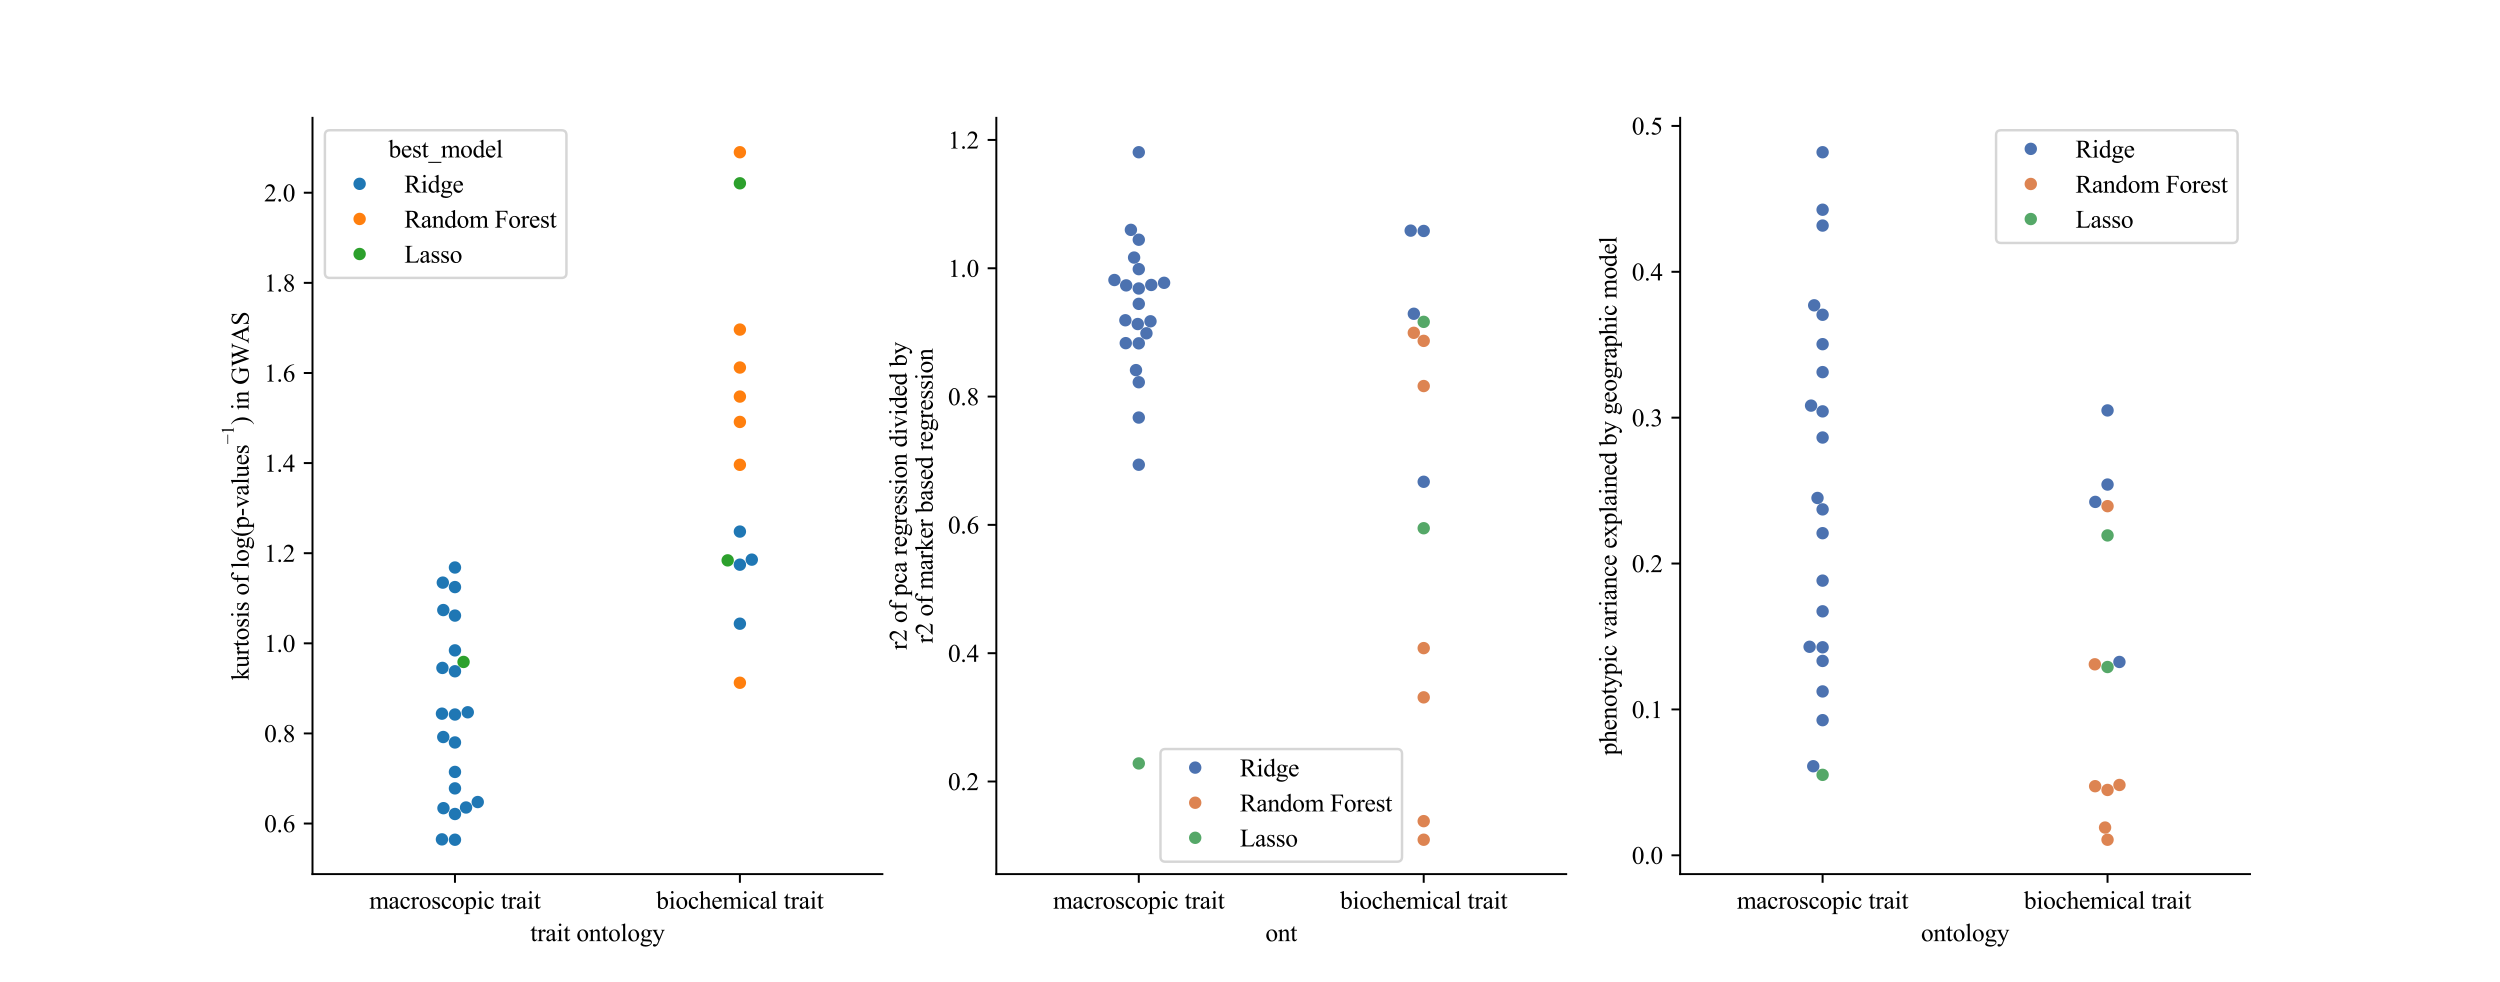 <?xml version="1.0" encoding="utf-8" standalone="no"?>
<!DOCTYPE svg PUBLIC "-//W3C//DTD SVG 1.1//EN"
  "http://www.w3.org/Graphics/SVG/1.1/DTD/svg11.dtd">
<svg xmlns:xlink="http://www.w3.org/1999/xlink" width="1008pt" height="396pt" viewBox="0 0 1008 396" xmlns="http://www.w3.org/2000/svg" version="1.1">
 <defs>
  <style type="text/css">*{stroke-linejoin: round; stroke-linecap: butt}</style>
 </defs>
 <g id="figure_1">
  <g id="patch_1">
   <path d="M 0 396 
L 1008 396 
L 1008 0 
L 0 0 
z
" style="fill: #ffffff"/>
  </g>
  <g id="axes_1">
   <g id="patch_2">
    <path d="M 126 352.44 
L 355.765 352.44 
L 355.765 47.52 
L 126 47.52 
z
" style="fill: #ffffff"/>
   </g>
   <g id="matplotlib.axis_1">
    <g id="xtick_1">
     <g id="line2d_1">
      <defs>
       <path id="m70a3a190d0" d="M 0 0 
L 0 3.5 
" style="stroke: #000000; stroke-width: 0.8"/>
      </defs>
      <g>
       <use xlink:href="#m70a3a190d0" x="183.441" y="352.44" style="stroke: #000000; stroke-width: 0.8"/>
      </g>
     </g>
     <g id="text_1">
      <!-- macroscopic trait -->
      <g transform="translate(148.872 366.384) scale(0.1 -0.1)">
       <defs>
        <path id="TimesNewRomanPSMT-6d" d="M 1050 2338 
Q 1363 2650 1419 2697 
Q 1559 2816 1721 2881 
Q 1884 2947 2044 2947 
Q 2313 2947 2506 2790 
Q 2700 2634 2766 2338 
Q 3088 2713 3309 2830 
Q 3531 2947 3766 2947 
Q 3994 2947 4170 2830 
Q 4347 2713 4450 2447 
Q 4519 2266 4519 1878 
L 4519 647 
Q 4519 378 4559 278 
Q 4591 209 4675 161 
Q 4759 113 4950 113 
L 4950 0 
L 3538 0 
L 3538 113 
L 3597 113 
Q 3781 113 3884 184 
Q 3956 234 3988 344 
Q 4000 397 4000 647 
L 4000 1878 
Q 4000 2228 3916 2372 
Q 3794 2572 3525 2572 
Q 3359 2572 3192 2489 
Q 3025 2406 2788 2181 
L 2781 2147 
L 2788 2013 
L 2788 647 
Q 2788 353 2820 281 
Q 2853 209 2943 161 
Q 3034 113 3253 113 
L 3253 0 
L 1806 0 
L 1806 113 
Q 2044 113 2133 169 
Q 2222 225 2256 338 
Q 2272 391 2272 647 
L 2272 1878 
Q 2272 2228 2169 2381 
Q 2031 2581 1784 2581 
Q 1616 2581 1450 2491 
Q 1191 2353 1050 2181 
L 1050 647 
Q 1050 366 1089 281 
Q 1128 197 1204 155 
Q 1281 113 1516 113 
L 1516 0 
L 100 0 
L 100 113 
Q 297 113 375 155 
Q 453 197 493 289 
Q 534 381 534 647 
L 534 1741 
Q 534 2213 506 2350 
Q 484 2453 437 2492 
Q 391 2531 309 2531 
Q 222 2531 100 2484 
L 53 2597 
L 916 2947 
L 1050 2947 
L 1050 2338 
z
" transform="scale(0.016)"/>
        <path id="TimesNewRomanPSMT-61" d="M 1822 413 
Q 1381 72 1269 19 
Q 1100 -59 909 -59 
Q 613 -59 420 144 
Q 228 347 228 678 
Q 228 888 322 1041 
Q 450 1253 767 1440 
Q 1084 1628 1822 1897 
L 1822 2009 
Q 1822 2438 1686 2597 
Q 1550 2756 1291 2756 
Q 1094 2756 978 2650 
Q 859 2544 859 2406 
L 866 2225 
Q 866 2081 792 2003 
Q 719 1925 600 1925 
Q 484 1925 411 2006 
Q 338 2088 338 2228 
Q 338 2497 613 2722 
Q 888 2947 1384 2947 
Q 1766 2947 2009 2819 
Q 2194 2722 2281 2516 
Q 2338 2381 2338 1966 
L 2338 994 
Q 2338 584 2353 492 
Q 2369 400 2405 369 
Q 2441 338 2488 338 
Q 2538 338 2575 359 
Q 2641 400 2828 588 
L 2828 413 
Q 2478 -56 2159 -56 
Q 2006 -56 1915 50 
Q 1825 156 1822 413 
z
M 1822 616 
L 1822 1706 
Q 1350 1519 1213 1441 
Q 966 1303 859 1153 
Q 753 1003 753 825 
Q 753 600 887 451 
Q 1022 303 1197 303 
Q 1434 303 1822 616 
z
" transform="scale(0.016)"/>
        <path id="TimesNewRomanPSMT-63" d="M 2631 1088 
Q 2516 522 2178 217 
Q 1841 -88 1431 -88 
Q 944 -88 581 321 
Q 219 731 219 1428 
Q 219 2103 620 2525 
Q 1022 2947 1584 2947 
Q 2006 2947 2278 2723 
Q 2550 2500 2550 2259 
Q 2550 2141 2473 2067 
Q 2397 1994 2259 1994 
Q 2075 1994 1981 2113 
Q 1928 2178 1911 2362 
Q 1894 2547 1784 2644 
Q 1675 2738 1481 2738 
Q 1169 2738 978 2506 
Q 725 2200 725 1697 
Q 725 1184 976 792 
Q 1228 400 1656 400 
Q 1963 400 2206 609 
Q 2378 753 2541 1131 
L 2631 1088 
z
" transform="scale(0.016)"/>
        <path id="TimesNewRomanPSMT-72" d="M 1038 2947 
L 1038 2303 
Q 1397 2947 1775 2947 
Q 1947 2947 2059 2842 
Q 2172 2738 2172 2600 
Q 2172 2478 2090 2393 
Q 2009 2309 1897 2309 
Q 1788 2309 1652 2417 
Q 1516 2525 1450 2525 
Q 1394 2525 1328 2463 
Q 1188 2334 1038 2041 
L 1038 669 
Q 1038 431 1097 309 
Q 1138 225 1241 169 
Q 1344 113 1538 113 
L 1538 0 
L 72 0 
L 72 113 
Q 291 113 397 181 
Q 475 231 506 341 
Q 522 394 522 644 
L 522 1753 
Q 522 2253 501 2348 
Q 481 2444 426 2487 
Q 372 2531 291 2531 
Q 194 2531 72 2484 
L 41 2597 
L 906 2947 
L 1038 2947 
z
" transform="scale(0.016)"/>
        <path id="TimesNewRomanPSMT-6f" d="M 1600 2947 
Q 2250 2947 2644 2453 
Q 2978 2031 2978 1484 
Q 2978 1100 2793 706 
Q 2609 313 2286 112 
Q 1963 -88 1566 -88 
Q 919 -88 538 428 
Q 216 863 216 1403 
Q 216 1797 411 2186 
Q 606 2575 925 2761 
Q 1244 2947 1600 2947 
z
M 1503 2744 
Q 1338 2744 1170 2645 
Q 1003 2547 900 2300 
Q 797 2053 797 1666 
Q 797 1041 1045 587 
Q 1294 134 1700 134 
Q 2003 134 2200 384 
Q 2397 634 2397 1244 
Q 2397 2006 2069 2444 
Q 1847 2744 1503 2744 
z
" transform="scale(0.016)"/>
        <path id="TimesNewRomanPSMT-73" d="M 2050 2947 
L 2050 1972 
L 1947 1972 
Q 1828 2431 1642 2597 
Q 1456 2763 1169 2763 
Q 950 2763 815 2647 
Q 681 2531 681 2391 
Q 681 2216 781 2091 
Q 878 1963 1175 1819 
L 1631 1597 
Q 2266 1288 2266 781 
Q 2266 391 1970 151 
Q 1675 -88 1309 -88 
Q 1047 -88 709 6 
Q 606 38 541 38 
Q 469 38 428 -44 
L 325 -44 
L 325 978 
L 428 978 
Q 516 541 762 319 
Q 1009 97 1316 97 
Q 1531 97 1667 223 
Q 1803 350 1803 528 
Q 1803 744 1651 891 
Q 1500 1038 1047 1263 
Q 594 1488 453 1669 
Q 313 1847 313 2119 
Q 313 2472 555 2709 
Q 797 2947 1181 2947 
Q 1350 2947 1591 2875 
Q 1750 2828 1803 2828 
Q 1853 2828 1881 2850 
Q 1909 2872 1947 2947 
L 2050 2947 
z
" transform="scale(0.016)"/>
        <path id="TimesNewRomanPSMT-70" d="M -6 2578 
L 875 2934 
L 994 2934 
L 994 2266 
Q 1216 2644 1439 2795 
Q 1663 2947 1909 2947 
Q 2341 2947 2628 2609 
Q 2981 2197 2981 1534 
Q 2981 794 2556 309 
Q 2206 -88 1675 -88 
Q 1444 -88 1275 -22 
Q 1150 25 994 166 
L 994 -706 
Q 994 -1000 1030 -1079 
Q 1066 -1159 1155 -1206 
Q 1244 -1253 1478 -1253 
L 1478 -1369 
L -22 -1369 
L -22 -1253 
L 56 -1253 
Q 228 -1256 350 -1188 
Q 409 -1153 442 -1076 
Q 475 -1000 475 -688 
L 475 2019 
Q 475 2297 450 2372 
Q 425 2447 370 2484 
Q 316 2522 222 2522 
Q 147 2522 31 2478 
L -6 2578 
z
M 994 2081 
L 994 1013 
Q 994 666 1022 556 
Q 1066 375 1236 237 
Q 1406 100 1666 100 
Q 1978 100 2172 344 
Q 2425 663 2425 1241 
Q 2425 1897 2138 2250 
Q 1938 2494 1663 2494 
Q 1513 2494 1366 2419 
Q 1253 2363 994 2081 
z
" transform="scale(0.016)"/>
        <path id="TimesNewRomanPSMT-69" d="M 928 4444 
Q 1059 4444 1151 4351 
Q 1244 4259 1244 4128 
Q 1244 3997 1151 3903 
Q 1059 3809 928 3809 
Q 797 3809 703 3903 
Q 609 3997 609 4128 
Q 609 4259 701 4351 
Q 794 4444 928 4444 
z
M 1188 2947 
L 1188 647 
Q 1188 378 1227 289 
Q 1266 200 1342 156 
Q 1419 113 1622 113 
L 1622 0 
L 231 0 
L 231 113 
Q 441 113 512 153 
Q 584 194 626 287 
Q 669 381 669 647 
L 669 1750 
Q 669 2216 641 2353 
Q 619 2453 572 2492 
Q 525 2531 444 2531 
Q 356 2531 231 2484 
L 188 2597 
L 1050 2947 
L 1188 2947 
z
" transform="scale(0.016)"/>
        <path id="TimesNewRomanPSMT-20" transform="scale(0.016)"/>
        <path id="TimesNewRomanPSMT-74" d="M 1031 3803 
L 1031 2863 
L 1700 2863 
L 1700 2644 
L 1031 2644 
L 1031 788 
Q 1031 509 1111 412 
Q 1191 316 1316 316 
Q 1419 316 1516 380 
Q 1613 444 1666 569 
L 1788 569 
Q 1678 263 1478 108 
Q 1278 -47 1066 -47 
Q 922 -47 784 33 
Q 647 113 581 261 
Q 516 409 516 719 
L 516 2644 
L 63 2644 
L 63 2747 
Q 234 2816 414 2980 
Q 594 3144 734 3369 
Q 806 3488 934 3803 
L 1031 3803 
z
" transform="scale(0.016)"/>
       </defs>
       <use xlink:href="#TimesNewRomanPSMT-6d"/>
       <use xlink:href="#TimesNewRomanPSMT-61" x="77.783"/>
       <use xlink:href="#TimesNewRomanPSMT-63" x="122.168"/>
       <use xlink:href="#TimesNewRomanPSMT-72" x="166.553"/>
       <use xlink:href="#TimesNewRomanPSMT-6f" x="199.854"/>
       <use xlink:href="#TimesNewRomanPSMT-73" x="249.854"/>
       <use xlink:href="#TimesNewRomanPSMT-63" x="288.77"/>
       <use xlink:href="#TimesNewRomanPSMT-6f" x="333.154"/>
       <use xlink:href="#TimesNewRomanPSMT-70" x="383.154"/>
       <use xlink:href="#TimesNewRomanPSMT-69" x="433.154"/>
       <use xlink:href="#TimesNewRomanPSMT-63" x="460.938"/>
       <use xlink:href="#TimesNewRomanPSMT-20" x="505.322"/>
       <use xlink:href="#TimesNewRomanPSMT-74" x="530.322"/>
       <use xlink:href="#TimesNewRomanPSMT-72" x="558.105"/>
       <use xlink:href="#TimesNewRomanPSMT-61" x="591.406"/>
       <use xlink:href="#TimesNewRomanPSMT-69" x="635.791"/>
       <use xlink:href="#TimesNewRomanPSMT-74" x="663.574"/>
      </g>
     </g>
    </g>
    <g id="xtick_2">
     <g id="line2d_2">
      <g>
       <use xlink:href="#m70a3a190d0" x="298.324" y="352.44" style="stroke: #000000; stroke-width: 0.8"/>
      </g>
     </g>
     <g id="text_2">
      <!-- biochemical trait -->
      <g transform="translate(264.588 366.384) scale(0.1 -0.1)">
       <defs>
        <path id="TimesNewRomanPSMT-62" d="M 984 2369 
Q 1400 2947 1881 2947 
Q 2322 2947 2650 2570 
Q 2978 2194 2978 1541 
Q 2978 778 2472 313 
Q 2038 -88 1503 -88 
Q 1253 -88 995 3 
Q 738 94 469 275 
L 469 3241 
Q 469 3728 445 3840 
Q 422 3953 372 3993 
Q 322 4034 247 4034 
Q 159 4034 28 3984 
L -16 4094 
L 844 4444 
L 984 4444 
L 984 2369 
z
M 984 2169 
L 984 456 
Q 1144 300 1314 220 
Q 1484 141 1663 141 
Q 1947 141 2192 453 
Q 2438 766 2438 1363 
Q 2438 1913 2192 2208 
Q 1947 2503 1634 2503 
Q 1469 2503 1303 2419 
Q 1178 2356 984 2169 
z
" transform="scale(0.016)"/>
        <path id="TimesNewRomanPSMT-68" d="M 1041 4444 
L 1041 2350 
Q 1388 2731 1591 2839 
Q 1794 2947 1997 2947 
Q 2241 2947 2416 2812 
Q 2591 2678 2675 2391 
Q 2734 2191 2734 1659 
L 2734 647 
Q 2734 375 2778 275 
Q 2809 200 2884 156 
Q 2959 113 3159 113 
L 3159 0 
L 1753 0 
L 1753 113 
L 1819 113 
Q 2019 113 2097 173 
Q 2175 234 2206 353 
Q 2216 403 2216 647 
L 2216 1659 
Q 2216 2128 2167 2275 
Q 2119 2422 2012 2495 
Q 1906 2569 1756 2569 
Q 1603 2569 1437 2487 
Q 1272 2406 1041 2159 
L 1041 647 
Q 1041 353 1073 281 
Q 1106 209 1195 161 
Q 1284 113 1503 113 
L 1503 0 
L 84 0 
L 84 113 
Q 275 113 384 172 
Q 447 203 484 290 
Q 522 378 522 647 
L 522 3238 
Q 522 3728 498 3840 
Q 475 3953 426 3993 
Q 378 4034 297 4034 
Q 231 4034 84 3984 
L 41 4094 
L 897 4444 
L 1041 4444 
z
" transform="scale(0.016)"/>
        <path id="TimesNewRomanPSMT-65" d="M 681 1784 
Q 678 1147 991 784 
Q 1303 422 1725 422 
Q 2006 422 2214 576 
Q 2422 731 2563 1106 
L 2659 1044 
Q 2594 616 2278 264 
Q 1963 -88 1488 -88 
Q 972 -88 605 314 
Q 238 716 238 1394 
Q 238 2128 614 2539 
Q 991 2950 1559 2950 
Q 2041 2950 2350 2633 
Q 2659 2316 2659 1784 
L 681 1784 
z
M 681 1966 
L 2006 1966 
Q 1991 2241 1941 2353 
Q 1863 2528 1708 2628 
Q 1553 2728 1384 2728 
Q 1125 2728 920 2526 
Q 716 2325 681 1966 
z
" transform="scale(0.016)"/>
        <path id="TimesNewRomanPSMT-6c" d="M 1184 4444 
L 1184 647 
Q 1184 378 1223 290 
Q 1263 203 1344 158 
Q 1425 113 1647 113 
L 1647 0 
L 244 0 
L 244 113 
Q 441 113 512 153 
Q 584 194 625 287 
Q 666 381 666 647 
L 666 3247 
Q 666 3731 644 3842 
Q 622 3953 573 3993 
Q 525 4034 450 4034 
Q 369 4034 244 3984 
L 191 4094 
L 1044 4444 
L 1184 4444 
z
" transform="scale(0.016)"/>
       </defs>
       <use xlink:href="#TimesNewRomanPSMT-62"/>
       <use xlink:href="#TimesNewRomanPSMT-69" x="50"/>
       <use xlink:href="#TimesNewRomanPSMT-6f" x="77.783"/>
       <use xlink:href="#TimesNewRomanPSMT-63" x="127.783"/>
       <use xlink:href="#TimesNewRomanPSMT-68" x="172.168"/>
       <use xlink:href="#TimesNewRomanPSMT-65" x="222.168"/>
       <use xlink:href="#TimesNewRomanPSMT-6d" x="266.553"/>
       <use xlink:href="#TimesNewRomanPSMT-69" x="344.336"/>
       <use xlink:href="#TimesNewRomanPSMT-63" x="372.119"/>
       <use xlink:href="#TimesNewRomanPSMT-61" x="416.504"/>
       <use xlink:href="#TimesNewRomanPSMT-6c" x="460.889"/>
       <use xlink:href="#TimesNewRomanPSMT-20" x="488.672"/>
       <use xlink:href="#TimesNewRomanPSMT-74" x="513.672"/>
       <use xlink:href="#TimesNewRomanPSMT-72" x="541.455"/>
       <use xlink:href="#TimesNewRomanPSMT-61" x="574.756"/>
       <use xlink:href="#TimesNewRomanPSMT-69" x="619.141"/>
       <use xlink:href="#TimesNewRomanPSMT-74" x="646.924"/>
      </g>
     </g>
    </g>
    <g id="text_3">
     <!-- trait ontology -->
     <g transform="translate(213.803 379.467) scale(0.1 -0.1)">
      <defs>
       <path id="TimesNewRomanPSMT-6e" d="M 1034 2341 
Q 1538 2947 1994 2947 
Q 2228 2947 2397 2830 
Q 2566 2713 2666 2444 
Q 2734 2256 2734 1869 
L 2734 647 
Q 2734 375 2778 278 
Q 2813 200 2889 156 
Q 2966 113 3172 113 
L 3172 0 
L 1756 0 
L 1756 113 
L 1816 113 
Q 2016 113 2095 173 
Q 2175 234 2206 353 
Q 2219 400 2219 647 
L 2219 1819 
Q 2219 2209 2117 2386 
Q 2016 2563 1775 2563 
Q 1403 2563 1034 2156 
L 1034 647 
Q 1034 356 1069 288 
Q 1113 197 1189 155 
Q 1266 113 1500 113 
L 1500 0 
L 84 0 
L 84 113 
L 147 113 
Q 366 113 442 223 
Q 519 334 519 647 
L 519 1709 
Q 519 2225 495 2337 
Q 472 2450 423 2490 
Q 375 2531 294 2531 
Q 206 2531 84 2484 
L 38 2597 
L 900 2947 
L 1034 2947 
L 1034 2341 
z
" transform="scale(0.016)"/>
       <path id="TimesNewRomanPSMT-67" d="M 966 1044 
Q 703 1172 562 1401 
Q 422 1631 422 1909 
Q 422 2334 742 2640 
Q 1063 2947 1563 2947 
Q 1972 2947 2272 2747 
L 2878 2747 
Q 3013 2747 3034 2739 
Q 3056 2731 3066 2713 
Q 3084 2684 3084 2613 
Q 3084 2531 3069 2500 
Q 3059 2484 3036 2475 
Q 3013 2466 2878 2466 
L 2506 2466 
Q 2681 2241 2681 1891 
Q 2681 1491 2375 1206 
Q 2069 922 1553 922 
Q 1341 922 1119 984 
Q 981 866 932 777 
Q 884 688 884 625 
Q 884 572 936 522 
Q 988 472 1138 450 
Q 1225 438 1575 428 
Q 2219 413 2409 384 
Q 2700 344 2873 169 
Q 3047 -6 3047 -263 
Q 3047 -616 2716 -925 
Q 2228 -1381 1444 -1381 
Q 841 -1381 425 -1109 
Q 191 -953 191 -784 
Q 191 -709 225 -634 
Q 278 -519 444 -313 
Q 466 -284 763 25 
Q 600 122 533 198 
Q 466 275 466 372 
Q 466 481 555 628 
Q 644 775 966 1044 
z
M 1509 2797 
Q 1278 2797 1122 2612 
Q 966 2428 966 2047 
Q 966 1553 1178 1281 
Q 1341 1075 1591 1075 
Q 1828 1075 1981 1253 
Q 2134 1431 2134 1813 
Q 2134 2309 1919 2591 
Q 1759 2797 1509 2797 
z
M 934 0 
Q 788 -159 713 -296 
Q 638 -434 638 -550 
Q 638 -700 819 -813 
Q 1131 -1006 1722 -1006 
Q 2284 -1006 2551 -807 
Q 2819 -609 2819 -384 
Q 2819 -222 2659 -153 
Q 2497 -84 2016 -72 
Q 1313 -53 934 0 
z
" transform="scale(0.016)"/>
       <path id="TimesNewRomanPSMT-79" d="M 38 2863 
L 1372 2863 
L 1372 2747 
L 1306 2747 
Q 1166 2747 1095 2686 
Q 1025 2625 1025 2534 
Q 1025 2413 1128 2197 
L 1825 753 
L 2466 2334 
Q 2519 2463 2519 2588 
Q 2519 2644 2497 2672 
Q 2472 2706 2419 2726 
Q 2366 2747 2231 2747 
L 2231 2863 
L 3163 2863 
L 3163 2747 
Q 3047 2734 2984 2696 
Q 2922 2659 2847 2556 
Q 2819 2513 2741 2316 
L 1575 -541 
Q 1406 -956 1132 -1168 
Q 859 -1381 606 -1381 
Q 422 -1381 303 -1275 
Q 184 -1169 184 -1031 
Q 184 -900 270 -820 
Q 356 -741 506 -741 
Q 609 -741 788 -809 
Q 913 -856 944 -856 
Q 1038 -856 1148 -759 
Q 1259 -663 1372 -384 
L 1575 113 
L 547 2272 
Q 500 2369 397 2513 
Q 319 2622 269 2659 
Q 197 2709 38 2747 
L 38 2863 
z
" transform="scale(0.016)"/>
      </defs>
      <use xlink:href="#TimesNewRomanPSMT-74"/>
      <use xlink:href="#TimesNewRomanPSMT-72" x="27.783"/>
      <use xlink:href="#TimesNewRomanPSMT-61" x="61.084"/>
      <use xlink:href="#TimesNewRomanPSMT-69" x="105.469"/>
      <use xlink:href="#TimesNewRomanPSMT-74" x="133.252"/>
      <use xlink:href="#TimesNewRomanPSMT-20" x="161.035"/>
      <use xlink:href="#TimesNewRomanPSMT-6f" x="186.035"/>
      <use xlink:href="#TimesNewRomanPSMT-6e" x="236.035"/>
      <use xlink:href="#TimesNewRomanPSMT-74" x="286.035"/>
      <use xlink:href="#TimesNewRomanPSMT-6f" x="313.818"/>
      <use xlink:href="#TimesNewRomanPSMT-6c" x="363.818"/>
      <use xlink:href="#TimesNewRomanPSMT-6f" x="391.602"/>
      <use xlink:href="#TimesNewRomanPSMT-67" x="441.602"/>
      <use xlink:href="#TimesNewRomanPSMT-79" x="491.602"/>
     </g>
    </g>
   </g>
   <g id="matplotlib.axis_2">
    <g id="ytick_1">
     <g id="line2d_3">
      <defs>
       <path id="m79333a9529" d="M 0 0 
L -3.5 0 
" style="stroke: #000000; stroke-width: 0.8"/>
      </defs>
      <g>
       <use xlink:href="#m79333a9529" x="126" y="332.05" style="stroke: #000000; stroke-width: 0.8"/>
      </g>
     </g>
     <g id="text_4">
      <!-- 0.6 -->
      <g transform="translate(106.5 335.522) scale(0.1 -0.1)">
       <defs>
        <path id="TimesNewRomanPSMT-30" d="M 231 2094 
Q 231 2819 450 3342 
Q 669 3866 1031 4122 
Q 1313 4325 1613 4325 
Q 2100 4325 2488 3828 
Q 2972 3213 2972 2159 
Q 2972 1422 2759 906 
Q 2547 391 2217 158 
Q 1888 -75 1581 -75 
Q 975 -75 572 641 
Q 231 1244 231 2094 
z
M 844 2016 
Q 844 1141 1059 588 
Q 1238 122 1591 122 
Q 1759 122 1940 273 
Q 2122 425 2216 781 
Q 2359 1319 2359 2297 
Q 2359 3022 2209 3506 
Q 2097 3866 1919 4016 
Q 1791 4119 1609 4119 
Q 1397 4119 1231 3928 
Q 1006 3669 925 3112 
Q 844 2556 844 2016 
z
" transform="scale(0.016)"/>
        <path id="TimesNewRomanPSMT-2e" d="M 800 606 
Q 947 606 1047 504 
Q 1147 403 1147 259 
Q 1147 116 1045 14 
Q 944 -88 800 -88 
Q 656 -88 554 14 
Q 453 116 453 259 
Q 453 406 554 506 
Q 656 606 800 606 
z
" transform="scale(0.016)"/>
        <path id="TimesNewRomanPSMT-36" d="M 2869 4325 
L 2869 4209 
Q 2456 4169 2195 4045 
Q 1934 3922 1679 3669 
Q 1425 3416 1258 3105 
Q 1091 2794 978 2366 
Q 1428 2675 1881 2675 
Q 2316 2675 2634 2325 
Q 2953 1975 2953 1425 
Q 2953 894 2631 456 
Q 2244 -75 1606 -75 
Q 1172 -75 869 213 
Q 275 772 275 1663 
Q 275 2231 503 2743 
Q 731 3256 1154 3653 
Q 1578 4050 1965 4187 
Q 2353 4325 2688 4325 
L 2869 4325 
z
M 925 2138 
Q 869 1716 869 1456 
Q 869 1156 980 804 
Q 1091 453 1309 247 
Q 1469 100 1697 100 
Q 1969 100 2183 356 
Q 2397 613 2397 1088 
Q 2397 1622 2184 2012 
Q 1972 2403 1581 2403 
Q 1463 2403 1327 2353 
Q 1191 2303 925 2138 
z
" transform="scale(0.016)"/>
       </defs>
       <use xlink:href="#TimesNewRomanPSMT-30"/>
       <use xlink:href="#TimesNewRomanPSMT-2e" x="50"/>
       <use xlink:href="#TimesNewRomanPSMT-36" x="75"/>
      </g>
     </g>
    </g>
    <g id="ytick_2">
     <g id="line2d_4">
      <g>
       <use xlink:href="#m79333a9529" x="126" y="295.717" style="stroke: #000000; stroke-width: 0.8"/>
      </g>
     </g>
     <g id="text_5">
      <!-- 0.8 -->
      <g transform="translate(106.5 299.189) scale(0.1 -0.1)">
       <defs>
        <path id="TimesNewRomanPSMT-38" d="M 1228 2134 
Q 725 2547 579 2797 
Q 434 3047 434 3316 
Q 434 3728 753 4026 
Q 1072 4325 1600 4325 
Q 2113 4325 2425 4047 
Q 2738 3769 2738 3413 
Q 2738 3175 2569 2928 
Q 2400 2681 1866 2347 
Q 2416 1922 2594 1678 
Q 2831 1359 2831 1006 
Q 2831 559 2490 242 
Q 2150 -75 1597 -75 
Q 994 -75 656 303 
Q 388 606 388 966 
Q 388 1247 577 1523 
Q 766 1800 1228 2134 
z
M 1719 2469 
Q 2094 2806 2194 3001 
Q 2294 3197 2294 3444 
Q 2294 3772 2109 3958 
Q 1925 4144 1606 4144 
Q 1288 4144 1088 3959 
Q 888 3775 888 3528 
Q 888 3366 970 3203 
Q 1053 3041 1206 2894 
L 1719 2469 
z
M 1375 2016 
Q 1116 1797 991 1539 
Q 866 1281 866 981 
Q 866 578 1086 336 
Q 1306 94 1647 94 
Q 1984 94 2187 284 
Q 2391 475 2391 747 
Q 2391 972 2272 1150 
Q 2050 1481 1375 2016 
z
" transform="scale(0.016)"/>
       </defs>
       <use xlink:href="#TimesNewRomanPSMT-30"/>
       <use xlink:href="#TimesNewRomanPSMT-2e" x="50"/>
       <use xlink:href="#TimesNewRomanPSMT-38" x="75"/>
      </g>
     </g>
    </g>
    <g id="ytick_3">
     <g id="line2d_5">
      <g>
       <use xlink:href="#m79333a9529" x="126" y="259.384" style="stroke: #000000; stroke-width: 0.8"/>
      </g>
     </g>
     <g id="text_6">
      <!-- 1.0 -->
      <g transform="translate(106.5 262.856) scale(0.1 -0.1)">
       <defs>
        <path id="TimesNewRomanPSMT-31" d="M 750 3822 
L 1781 4325 
L 1884 4325 
L 1884 747 
Q 1884 391 1914 303 
Q 1944 216 2037 169 
Q 2131 122 2419 116 
L 2419 0 
L 825 0 
L 825 116 
Q 1125 122 1212 167 
Q 1300 213 1334 289 
Q 1369 366 1369 747 
L 1369 3034 
Q 1369 3497 1338 3628 
Q 1316 3728 1258 3775 
Q 1200 3822 1119 3822 
Q 1003 3822 797 3725 
L 750 3822 
z
" transform="scale(0.016)"/>
       </defs>
       <use xlink:href="#TimesNewRomanPSMT-31"/>
       <use xlink:href="#TimesNewRomanPSMT-2e" x="50"/>
       <use xlink:href="#TimesNewRomanPSMT-30" x="75"/>
      </g>
     </g>
    </g>
    <g id="ytick_4">
     <g id="line2d_6">
      <g>
       <use xlink:href="#m79333a9529" x="126" y="223.051" style="stroke: #000000; stroke-width: 0.8"/>
      </g>
     </g>
     <g id="text_7">
      <!-- 1.2 -->
      <g transform="translate(106.5 226.523) scale(0.1 -0.1)">
       <defs>
        <path id="TimesNewRomanPSMT-32" d="M 2934 816 
L 2638 0 
L 138 0 
L 138 116 
Q 1241 1122 1691 1759 
Q 2141 2397 2141 2925 
Q 2141 3328 1894 3587 
Q 1647 3847 1303 3847 
Q 991 3847 742 3664 
Q 494 3481 375 3128 
L 259 3128 
Q 338 3706 661 4015 
Q 984 4325 1469 4325 
Q 1984 4325 2329 3994 
Q 2675 3663 2675 3213 
Q 2675 2891 2525 2569 
Q 2294 2063 1775 1497 
Q 997 647 803 472 
L 1909 472 
Q 2247 472 2383 497 
Q 2519 522 2628 598 
Q 2738 675 2819 816 
L 2934 816 
z
" transform="scale(0.016)"/>
       </defs>
       <use xlink:href="#TimesNewRomanPSMT-31"/>
       <use xlink:href="#TimesNewRomanPSMT-2e" x="50"/>
       <use xlink:href="#TimesNewRomanPSMT-32" x="75"/>
      </g>
     </g>
    </g>
    <g id="ytick_5">
     <g id="line2d_7">
      <g>
       <use xlink:href="#m79333a9529" x="126" y="186.718" style="stroke: #000000; stroke-width: 0.8"/>
      </g>
     </g>
     <g id="text_8">
      <!-- 1.4 -->
      <g transform="translate(106.5 190.19) scale(0.1 -0.1)">
       <defs>
        <path id="TimesNewRomanPSMT-34" d="M 2978 1563 
L 2978 1119 
L 2409 1119 
L 2409 0 
L 1894 0 
L 1894 1119 
L 100 1119 
L 100 1519 
L 2066 4325 
L 2409 4325 
L 2409 1563 
L 2978 1563 
z
M 1894 1563 
L 1894 3666 
L 406 1563 
L 1894 1563 
z
" transform="scale(0.016)"/>
       </defs>
       <use xlink:href="#TimesNewRomanPSMT-31"/>
       <use xlink:href="#TimesNewRomanPSMT-2e" x="50"/>
       <use xlink:href="#TimesNewRomanPSMT-34" x="75"/>
      </g>
     </g>
    </g>
    <g id="ytick_6">
     <g id="line2d_8">
      <g>
       <use xlink:href="#m79333a9529" x="126" y="150.385" style="stroke: #000000; stroke-width: 0.8"/>
      </g>
     </g>
     <g id="text_9">
      <!-- 1.6 -->
      <g transform="translate(106.5 153.857) scale(0.1 -0.1)">
       <use xlink:href="#TimesNewRomanPSMT-31"/>
       <use xlink:href="#TimesNewRomanPSMT-2e" x="50"/>
       <use xlink:href="#TimesNewRomanPSMT-36" x="75"/>
      </g>
     </g>
    </g>
    <g id="ytick_7">
     <g id="line2d_9">
      <g>
       <use xlink:href="#m79333a9529" x="126" y="114.052" style="stroke: #000000; stroke-width: 0.8"/>
      </g>
     </g>
     <g id="text_10">
      <!-- 1.8 -->
      <g transform="translate(106.5 117.524) scale(0.1 -0.1)">
       <use xlink:href="#TimesNewRomanPSMT-31"/>
       <use xlink:href="#TimesNewRomanPSMT-2e" x="50"/>
       <use xlink:href="#TimesNewRomanPSMT-38" x="75"/>
      </g>
     </g>
    </g>
    <g id="ytick_8">
     <g id="line2d_10">
      <g>
       <use xlink:href="#m79333a9529" x="126" y="77.719" style="stroke: #000000; stroke-width: 0.8"/>
      </g>
     </g>
     <g id="text_11">
      <!-- 2.0 -->
      <g transform="translate(106.5 81.191) scale(0.1 -0.1)">
       <use xlink:href="#TimesNewRomanPSMT-32"/>
       <use xlink:href="#TimesNewRomanPSMT-2e" x="50"/>
       <use xlink:href="#TimesNewRomanPSMT-30" x="75"/>
      </g>
     </g>
    </g>
    <g id="text_12">
     <!-- kurtosis of log(p-values$\mathregular{^{-1}}$) in GWAS -->
     <g transform="translate(100.3 274.28) rotate(-90) scale(0.1 -0.1)">
      <defs>
       <path id="TimesNewRomanPSMT-6b" d="M 1047 4444 
L 1047 1594 
L 1775 2259 
Q 2006 2472 2044 2528 
Q 2069 2566 2069 2603 
Q 2069 2666 2017 2711 
Q 1966 2756 1847 2763 
L 1847 2863 
L 3091 2863 
L 3091 2763 
Q 2834 2756 2664 2684 
Q 2494 2613 2291 2428 
L 1556 1750 
L 2291 822 
Q 2597 438 2703 334 
Q 2853 188 2966 144 
Q 3044 113 3238 113 
L 3238 0 
L 1847 0 
L 1847 113 
Q 1966 116 2008 148 
Q 2050 181 2050 241 
Q 2050 313 1925 472 
L 1047 1594 
L 1047 644 
Q 1047 366 1086 278 
Q 1125 191 1197 153 
Q 1269 116 1509 113 
L 1509 0 
L 53 0 
L 53 113 
Q 272 113 381 166 
Q 447 200 481 272 
Q 528 375 528 628 
L 528 3234 
Q 528 3731 506 3842 
Q 484 3953 434 3995 
Q 384 4038 303 4038 
Q 238 4038 106 3984 
L 53 4094 
L 903 4444 
L 1047 4444 
z
" transform="scale(0.016)"/>
       <path id="TimesNewRomanPSMT-75" d="M 2709 2863 
L 2709 1128 
Q 2709 631 2732 520 
Q 2756 409 2807 365 
Q 2859 322 2928 322 
Q 3025 322 3147 375 
L 3191 266 
L 2334 -88 
L 2194 -88 
L 2194 519 
Q 1825 119 1631 15 
Q 1438 -88 1222 -88 
Q 981 -88 804 51 
Q 628 191 559 409 
Q 491 628 491 1028 
L 491 2306 
Q 491 2509 447 2587 
Q 403 2666 317 2708 
Q 231 2750 6 2747 
L 6 2863 
L 1009 2863 
L 1009 947 
Q 1009 547 1148 422 
Q 1288 297 1484 297 
Q 1619 297 1789 381 
Q 1959 466 2194 703 
L 2194 2325 
Q 2194 2569 2105 2655 
Q 2016 2741 1734 2747 
L 1734 2863 
L 2709 2863 
z
" transform="scale(0.016)"/>
       <path id="TimesNewRomanPSMT-66" d="M 1319 2638 
L 1319 756 
Q 1319 356 1406 250 
Q 1522 113 1716 113 
L 1975 113 
L 1975 0 
L 266 0 
L 266 113 
L 394 113 
Q 519 113 622 175 
Q 725 238 764 344 
Q 803 450 803 756 
L 803 2638 
L 247 2638 
L 247 2863 
L 803 2863 
L 803 3050 
Q 803 3478 940 3775 
Q 1078 4072 1361 4255 
Q 1644 4438 1997 4438 
Q 2325 4438 2600 4225 
Q 2781 4084 2781 3909 
Q 2781 3816 2700 3733 
Q 2619 3650 2525 3650 
Q 2453 3650 2373 3701 
Q 2294 3753 2178 3923 
Q 2063 4094 1966 4153 
Q 1869 4213 1750 4213 
Q 1606 4213 1506 4136 
Q 1406 4059 1362 3898 
Q 1319 3738 1319 3069 
L 1319 2863 
L 2056 2863 
L 2056 2638 
L 1319 2638 
z
" transform="scale(0.016)"/>
       <path id="TimesNewRomanPSMT-28" d="M 1988 -1253 
L 1988 -1369 
Q 1516 -1131 1200 -813 
Q 750 -359 506 256 
Q 263 872 263 1534 
Q 263 2503 741 3301 
Q 1219 4100 1988 4444 
L 1988 4313 
Q 1603 4100 1356 3731 
Q 1109 3363 987 2797 
Q 866 2231 866 1616 
Q 866 947 969 400 
Q 1050 -31 1165 -292 
Q 1281 -553 1476 -793 
Q 1672 -1034 1988 -1253 
z
" transform="scale(0.016)"/>
       <path id="TimesNewRomanPSMT-2d" d="M 259 1672 
L 1875 1672 
L 1875 1200 
L 259 1200 
L 259 1672 
z
" transform="scale(0.016)"/>
       <path id="TimesNewRomanPSMT-76" d="M 53 2863 
L 1400 2863 
L 1400 2747 
L 1313 2747 
Q 1191 2747 1127 2687 
Q 1063 2628 1063 2528 
Q 1063 2419 1128 2269 
L 1794 688 
L 2463 2328 
Q 2534 2503 2534 2594 
Q 2534 2638 2509 2666 
Q 2475 2713 2422 2730 
Q 2369 2747 2206 2747 
L 2206 2863 
L 3141 2863 
L 3141 2747 
Q 2978 2734 2916 2681 
Q 2806 2588 2719 2369 
L 1703 -88 
L 1575 -88 
L 553 2328 
Q 484 2497 421 2570 
Q 359 2644 263 2694 
Q 209 2722 53 2747 
L 53 2863 
z
" transform="scale(0.016)"/>
       <path id="TimesNewRomanPSMT-2212" d="M 3484 2000 
L 116 2000 
L 116 2256 
L 3484 2256 
L 3484 2000 
z
" transform="scale(0.016)"/>
       <path id="TimesNewRomanPSMT-29" d="M 144 4313 
L 144 4444 
Q 619 4209 934 3891 
Q 1381 3434 1625 2820 
Q 1869 2206 1869 1541 
Q 1869 572 1392 -226 
Q 916 -1025 144 -1369 
L 144 -1253 
Q 528 -1038 776 -670 
Q 1025 -303 1145 264 
Q 1266 831 1266 1447 
Q 1266 2113 1163 2663 
Q 1084 3094 967 3353 
Q 850 3613 656 3853 
Q 463 4094 144 4313 
z
" transform="scale(0.016)"/>
       <path id="TimesNewRomanPSMT-47" d="M 3928 4334 
L 4038 2997 
L 3928 2997 
Q 3763 3497 3500 3750 
Q 3122 4116 2528 4116 
Q 1719 4116 1297 3475 
Q 944 2934 944 2188 
Q 944 1581 1178 1081 
Q 1413 581 1792 348 
Q 2172 116 2572 116 
Q 2806 116 3025 175 
Q 3244 234 3447 350 
L 3447 1575 
Q 3447 1894 3398 1992 
Q 3350 2091 3248 2142 
Q 3147 2194 2891 2194 
L 2891 2313 
L 4531 2313 
L 4531 2194 
L 4453 2194 
Q 4209 2194 4119 2031 
Q 4056 1916 4056 1575 
L 4056 278 
Q 3697 84 3347 -6 
Q 2997 -97 2569 -97 
Q 1341 -97 703 691 
Q 225 1281 225 2053 
Q 225 2613 494 3125 
Q 813 3734 1369 4063 
Q 1834 4334 2469 4334 
Q 2700 4334 2889 4296 
Q 3078 4259 3425 4131 
Q 3600 4066 3659 4066 
Q 3719 4066 3761 4120 
Q 3803 4175 3813 4334 
L 3928 4334 
z
" transform="scale(0.016)"/>
       <path id="TimesNewRomanPSMT-57" d="M 5991 4238 
L 5991 4122 
Q 5825 4122 5722 4062 
Q 5619 4003 5525 3841 
Q 5463 3731 5328 3319 
L 4147 -97 
L 4022 -97 
L 3056 2613 
L 2097 -97 
L 1984 -97 
L 725 3422 
Q 584 3816 547 3888 
Q 484 4006 376 4064 
Q 269 4122 84 4122 
L 84 4238 
L 1653 4238 
L 1653 4122 
L 1578 4122 
Q 1413 4122 1325 4047 
Q 1238 3972 1238 3866 
Q 1238 3756 1375 3363 
L 2209 984 
L 2913 3006 
L 2788 3363 
L 2688 3647 
Q 2622 3803 2541 3922 
Q 2500 3981 2441 4022 
Q 2363 4078 2284 4103 
Q 2225 4122 2097 4122 
L 2097 4238 
L 3747 4238 
L 3747 4122 
L 3634 4122 
Q 3459 4122 3378 4047 
Q 3297 3972 3297 3844 
Q 3297 3684 3438 3288 
L 4250 984 
L 5056 3319 
Q 5194 3706 5194 3856 
Q 5194 3928 5148 3990 
Q 5103 4053 5034 4078 
Q 4916 4122 4725 4122 
L 4725 4238 
L 5991 4238 
z
" transform="scale(0.016)"/>
       <path id="TimesNewRomanPSMT-41" d="M 2928 1419 
L 1288 1419 
L 1000 750 
Q 894 503 894 381 
Q 894 284 986 211 
Q 1078 138 1384 116 
L 1384 0 
L 50 0 
L 50 116 
Q 316 163 394 238 
Q 553 388 747 847 
L 2238 4334 
L 2347 4334 
L 3822 809 
Q 4000 384 4145 257 
Q 4291 131 4550 116 
L 4550 0 
L 2878 0 
L 2878 116 
Q 3131 128 3220 200 
Q 3309 272 3309 375 
Q 3309 513 3184 809 
L 2928 1419 
z
M 2841 1650 
L 2122 3363 
L 1384 1650 
L 2841 1650 
z
" transform="scale(0.016)"/>
       <path id="TimesNewRomanPSMT-53" d="M 2934 4334 
L 2934 2869 
L 2819 2869 
Q 2763 3291 2617 3541 
Q 2472 3791 2203 3937 
Q 1934 4084 1647 4084 
Q 1322 4084 1109 3886 
Q 897 3688 897 3434 
Q 897 3241 1031 3081 
Q 1225 2847 1953 2456 
Q 2547 2138 2764 1967 
Q 2981 1797 3098 1565 
Q 3216 1334 3216 1081 
Q 3216 600 2842 251 
Q 2469 -97 1881 -97 
Q 1697 -97 1534 -69 
Q 1438 -53 1133 45 
Q 828 144 747 144 
Q 669 144 623 97 
Q 578 50 556 -97 
L 441 -97 
L 441 1356 
L 556 1356 
Q 638 900 775 673 
Q 913 447 1195 297 
Q 1478 147 1816 147 
Q 2206 147 2432 353 
Q 2659 559 2659 841 
Q 2659 997 2573 1156 
Q 2488 1316 2306 1453 
Q 2184 1547 1640 1851 
Q 1097 2156 867 2337 
Q 638 2519 519 2737 
Q 400 2956 400 3219 
Q 400 3675 750 4004 
Q 1100 4334 1641 4334 
Q 1978 4334 2356 4169 
Q 2531 4091 2603 4091 
Q 2684 4091 2736 4139 
Q 2788 4188 2819 4334 
L 2934 4334 
z
" transform="scale(0.016)"/>
      </defs>
      <use xlink:href="#TimesNewRomanPSMT-6b" transform="translate(0 0.583)"/>
      <use xlink:href="#TimesNewRomanPSMT-75" transform="translate(50 0.583)"/>
      <use xlink:href="#TimesNewRomanPSMT-72" transform="translate(100 0.583)"/>
      <use xlink:href="#TimesNewRomanPSMT-74" transform="translate(133.301 0.583)"/>
      <use xlink:href="#TimesNewRomanPSMT-6f" transform="translate(161.084 0.583)"/>
      <use xlink:href="#TimesNewRomanPSMT-73" transform="translate(211.084 0.583)"/>
      <use xlink:href="#TimesNewRomanPSMT-69" transform="translate(250 0.583)"/>
      <use xlink:href="#TimesNewRomanPSMT-73" transform="translate(277.783 0.583)"/>
      <use xlink:href="#TimesNewRomanPSMT-20" transform="translate(316.699 0.583)"/>
      <use xlink:href="#TimesNewRomanPSMT-6f" transform="translate(341.699 0.583)"/>
      <use xlink:href="#TimesNewRomanPSMT-66" transform="translate(391.699 0.583)"/>
      <use xlink:href="#TimesNewRomanPSMT-20" transform="translate(425 0.583)"/>
      <use xlink:href="#TimesNewRomanPSMT-6c" transform="translate(450 0.583)"/>
      <use xlink:href="#TimesNewRomanPSMT-6f" transform="translate(477.783 0.583)"/>
      <use xlink:href="#TimesNewRomanPSMT-67" transform="translate(527.783 0.583)"/>
      <use xlink:href="#TimesNewRomanPSMT-28" transform="translate(577.783 0.583)"/>
      <use xlink:href="#TimesNewRomanPSMT-70" transform="translate(611.084 0.583)"/>
      <use xlink:href="#TimesNewRomanPSMT-2d" transform="translate(661.084 0.583)"/>
      <use xlink:href="#TimesNewRomanPSMT-76" transform="translate(694.385 0.583)"/>
      <use xlink:href="#TimesNewRomanPSMT-61" transform="translate(744.385 0.583)"/>
      <use xlink:href="#TimesNewRomanPSMT-6c" transform="translate(788.77 0.583)"/>
      <use xlink:href="#TimesNewRomanPSMT-75" transform="translate(816.553 0.583)"/>
      <use xlink:href="#TimesNewRomanPSMT-65" transform="translate(866.553 0.583)"/>
      <use xlink:href="#TimesNewRomanPSMT-73" transform="translate(910.938 0.583)"/>
      <use xlink:href="#TimesNewRomanPSMT-2212" transform="translate(951.356 60.695) scale(0.7)"/>
      <use xlink:href="#TimesNewRomanPSMT-31" transform="translate(990.834 60.695) scale(0.7)"/>
      <use xlink:href="#TimesNewRomanPSMT-29" transform="translate(1030.128 0.583)"/>
      <use xlink:href="#TimesNewRomanPSMT-20" transform="translate(1063.428 0.583)"/>
      <use xlink:href="#TimesNewRomanPSMT-69" transform="translate(1088.428 0.583)"/>
      <use xlink:href="#TimesNewRomanPSMT-6e" transform="translate(1116.212 0.583)"/>
      <use xlink:href="#TimesNewRomanPSMT-20" transform="translate(1166.212 0.583)"/>
      <use xlink:href="#TimesNewRomanPSMT-47" transform="translate(1191.212 0.583)"/>
      <use xlink:href="#TimesNewRomanPSMT-57" transform="translate(1263.428 0.583)"/>
      <use xlink:href="#TimesNewRomanPSMT-41" transform="translate(1357.813 0.583)"/>
      <use xlink:href="#TimesNewRomanPSMT-53" transform="translate(1430.03 0.583)"/>
     </g>
    </g>
   </g>
   <g id="patch_3">
    <path d="M 126 352.44 
L 126 47.52 
" style="fill: none; stroke: #000000; stroke-width: 0.8; stroke-linejoin: miter; stroke-linecap: square"/>
   </g>
   <g id="patch_4">
    <path d="M 126 352.44 
L 355.765 352.44 
" style="fill: none; stroke: #000000; stroke-width: 0.8; stroke-linejoin: miter; stroke-linecap: square"/>
   </g>
   <g id="PathCollection_1">
    <defs>
     <path id="C0_0_1e4bf22682" d="M 0 2.5 
C 0.663 2.5 1.299 2.237 1.768 1.768 
C 2.237 1.299 2.5 0.663 2.5 -0 
C 2.5 -0.663 2.237 -1.299 1.768 -1.768 
C 1.299 -2.237 0.663 -2.5 0 -2.5 
C -0.663 -2.5 -1.299 -2.237 -1.768 -1.768 
C -2.237 -1.299 -2.5 -0.663 -2.5 0 
C -2.5 0.663 -2.237 1.299 -1.768 1.768 
C -1.299 2.237 -0.663 2.5 0 2.5 
z
"/>
    </defs>
    <g clip-path="url(#p39540d6b66)">
     <use xlink:href="#C0_0_1e4bf22682" x="183.441" y="270.655" style="fill: #1f77b4"/>
    </g>
    <g clip-path="url(#p39540d6b66)">
     <use xlink:href="#C0_0_1e4bf22682" x="183.441" y="311.241" style="fill: #1f77b4"/>
    </g>
    <g clip-path="url(#p39540d6b66)">
     <use xlink:href="#C0_0_1e4bf22682" x="178.386" y="269.306" style="fill: #1f77b4"/>
    </g>
    <g clip-path="url(#p39540d6b66)">
     <use xlink:href="#C0_0_1e4bf22682" x="178.543" y="234.913" style="fill: #1f77b4"/>
    </g>
    <g clip-path="url(#p39540d6b66)">
     <use xlink:href="#C0_0_1e4bf22682" x="183.441" y="228.817" style="fill: #1f77b4"/>
    </g>
    <g clip-path="url(#p39540d6b66)">
     <use xlink:href="#C0_0_1e4bf22682" x="183.441" y="248.203" style="fill: #1f77b4"/>
    </g>
    <g clip-path="url(#p39540d6b66)">
     <use xlink:href="#C0_0_1e4bf22682" x="183.441" y="262.227" style="fill: #1f77b4"/>
    </g>
    <g clip-path="url(#p39540d6b66)">
     <use xlink:href="#C0_0_1e4bf22682" x="188.605" y="287.19" style="fill: #1f77b4"/>
    </g>
    <g clip-path="url(#p39540d6b66)">
     <use xlink:href="#C0_0_1e4bf22682" x="178.74" y="245.977" style="fill: #1f77b4"/>
    </g>
    <g clip-path="url(#p39540d6b66)">
     <use xlink:href="#C0_0_1e4bf22682" x="183.441" y="236.713" style="fill: #1f77b4"/>
    </g>
    <g clip-path="url(#p39540d6b66)">
     <use xlink:href="#C0_0_1e4bf22682" x="178.203" y="287.751" style="fill: #1f77b4"/>
    </g>
    <g clip-path="url(#p39540d6b66)">
     <use xlink:href="#C0_0_1e4bf22682" x="178.193" y="338.434" style="fill: #1f77b4"/>
    </g>
    <g clip-path="url(#p39540d6b66)">
     <use xlink:href="#C0_0_1e4bf22682" x="186.904" y="266.897" style="fill: #2ca02c"/>
    </g>
    <g clip-path="url(#p39540d6b66)">
     <use xlink:href="#C0_0_1e4bf22682" x="178.807" y="325.856" style="fill: #1f77b4"/>
    </g>
    <g clip-path="url(#p39540d6b66)">
     <use xlink:href="#C0_0_1e4bf22682" x="183.441" y="288.091" style="fill: #1f77b4"/>
    </g>
    <g clip-path="url(#p39540d6b66)">
     <use xlink:href="#C0_0_1e4bf22682" x="187.91" y="325.581" style="fill: #1f77b4"/>
    </g>
    <g clip-path="url(#p39540d6b66)">
     <use xlink:href="#C0_0_1e4bf22682" x="192.627" y="323.385" style="fill: #1f77b4"/>
    </g>
    <g clip-path="url(#p39540d6b66)">
     <use xlink:href="#C0_0_1e4bf22682" x="183.441" y="328.205" style="fill: #1f77b4"/>
    </g>
    <g clip-path="url(#p39540d6b66)">
     <use xlink:href="#C0_0_1e4bf22682" x="178.723" y="297.165" style="fill: #1f77b4"/>
    </g>
    <g clip-path="url(#p39540d6b66)">
     <use xlink:href="#C0_0_1e4bf22682" x="183.441" y="317.873" style="fill: #1f77b4"/>
    </g>
    <g clip-path="url(#p39540d6b66)">
     <use xlink:href="#C0_0_1e4bf22682" x="183.441" y="299.359" style="fill: #1f77b4"/>
    </g>
    <g clip-path="url(#p39540d6b66)">
     <use xlink:href="#C0_0_1e4bf22682" x="183.441" y="338.58" style="fill: #1f77b4"/>
    </g>
   </g>
   <g id="PathCollection_2">
    <defs>
     <path id="C1_0_2ba6441d31" d="M 0 2.5 
C 0.663 2.5 1.299 2.237 1.768 1.768 
C 2.237 1.299 2.5 0.663 2.5 -0 
C 2.5 -0.663 2.237 -1.299 1.768 -1.768 
C 1.299 -2.237 0.663 -2.5 0 -2.5 
C -0.663 -2.5 -1.299 -2.237 -1.768 -1.768 
C -2.237 -1.299 -2.5 -0.663 -2.5 0 
C -2.5 0.663 -2.237 1.299 -1.768 1.768 
C -1.299 2.237 -0.663 2.5 0 2.5 
z
"/>
    </defs>
    <g clip-path="url(#p39540d6b66)">
     <use xlink:href="#C1_0_2ba6441d31" x="303.123" y="225.648" style="fill: #1f77b4"/>
    </g>
    <g clip-path="url(#p39540d6b66)">
     <use xlink:href="#C1_0_2ba6441d31" x="298.324" y="214.329" style="fill: #1f77b4"/>
    </g>
    <g clip-path="url(#p39540d6b66)">
     <use xlink:href="#C1_0_2ba6441d31" x="298.324" y="148.186" style="fill: #ff7f0e"/>
    </g>
    <g clip-path="url(#p39540d6b66)">
     <use xlink:href="#C1_0_2ba6441d31" x="298.324" y="227.675" style="fill: #1f77b4"/>
    </g>
    <g clip-path="url(#p39540d6b66)">
     <use xlink:href="#C1_0_2ba6441d31" x="298.324" y="73.907" style="fill: #2ca02c"/>
    </g>
    <g clip-path="url(#p39540d6b66)">
     <use xlink:href="#C1_0_2ba6441d31" x="298.324" y="159.899" style="fill: #ff7f0e"/>
    </g>
    <g clip-path="url(#p39540d6b66)">
     <use xlink:href="#C1_0_2ba6441d31" x="293.4" y="225.939" style="fill: #2ca02c"/>
    </g>
    <g clip-path="url(#p39540d6b66)">
     <use xlink:href="#C1_0_2ba6441d31" x="298.324" y="170.124" style="fill: #ff7f0e"/>
    </g>
    <g clip-path="url(#p39540d6b66)">
     <use xlink:href="#C1_0_2ba6441d31" x="298.324" y="132.887" style="fill: #ff7f0e"/>
    </g>
    <g clip-path="url(#p39540d6b66)">
     <use xlink:href="#C1_0_2ba6441d31" x="298.324" y="187.412" style="fill: #ff7f0e"/>
    </g>
    <g clip-path="url(#p39540d6b66)">
     <use xlink:href="#C1_0_2ba6441d31" x="298.324" y="251.476" style="fill: #1f77b4"/>
    </g>
    <g clip-path="url(#p39540d6b66)">
     <use xlink:href="#C1_0_2ba6441d31" x="298.324" y="275.287" style="fill: #ff7f0e"/>
    </g>
    <g clip-path="url(#p39540d6b66)">
     <use xlink:href="#C1_0_2ba6441d31" x="298.324" y="61.38" style="fill: #ff7f0e"/>
    </g>
   </g>
   <g id="line2d_11"/>
   <g id="line2d_12"/>
   <g id="line2d_13"/>
   <g id="legend_1">
    <g id="patch_5">
     <path d="M 133 112.058 
L 226.387 112.058 
Q 228.387 112.058 228.387 110.058 
L 228.387 54.52 
Q 228.387 52.52 226.387 52.52 
L 133 52.52 
Q 131 52.52 131 54.52 
L 131 110.058 
Q 131 112.058 133 112.058 
z
" style="fill: #ffffff; opacity: 0.8; stroke: #cccccc; stroke-linejoin: miter"/>
    </g>
    <g id="text_13">
     <!-- best_model -->
     <g transform="translate(156.641 63.464) scale(0.1 -0.1)">
      <defs>
       <path id="TimesNewRomanPSMT-5f" d="M 3256 -1381 
L -53 -1381 
L -53 -1119 
L 3256 -1119 
L 3256 -1381 
z
" transform="scale(0.016)"/>
       <path id="TimesNewRomanPSMT-64" d="M 2222 322 
Q 2013 103 1813 7 
Q 1613 -88 1381 -88 
Q 913 -88 563 304 
Q 213 697 213 1313 
Q 213 1928 600 2439 
Q 988 2950 1597 2950 
Q 1975 2950 2222 2709 
L 2222 3238 
Q 2222 3728 2198 3840 
Q 2175 3953 2125 3993 
Q 2075 4034 2000 4034 
Q 1919 4034 1784 3984 
L 1744 4094 
L 2597 4444 
L 2738 4444 
L 2738 1134 
Q 2738 631 2761 520 
Q 2784 409 2836 365 
Q 2888 322 2956 322 
Q 3041 322 3181 375 
L 3216 266 
L 2366 -88 
L 2222 -88 
L 2222 322 
z
M 2222 541 
L 2222 2016 
Q 2203 2228 2109 2403 
Q 2016 2578 1861 2667 
Q 1706 2756 1559 2756 
Q 1284 2756 1069 2509 
Q 784 2184 784 1559 
Q 784 928 1059 592 
Q 1334 256 1672 256 
Q 1956 256 2222 541 
z
" transform="scale(0.016)"/>
      </defs>
      <use xlink:href="#TimesNewRomanPSMT-62"/>
      <use xlink:href="#TimesNewRomanPSMT-65" x="50"/>
      <use xlink:href="#TimesNewRomanPSMT-73" x="94.385"/>
      <use xlink:href="#TimesNewRomanPSMT-74" x="133.301"/>
      <use xlink:href="#TimesNewRomanPSMT-5f" x="161.084"/>
      <use xlink:href="#TimesNewRomanPSMT-6d" x="211.084"/>
      <use xlink:href="#TimesNewRomanPSMT-6f" x="288.867"/>
      <use xlink:href="#TimesNewRomanPSMT-64" x="338.867"/>
      <use xlink:href="#TimesNewRomanPSMT-65" x="388.867"/>
      <use xlink:href="#TimesNewRomanPSMT-6c" x="433.252"/>
     </g>
    </g>
    <g id="line2d_14">
     <defs>
      <path id="m325135b6fc" d="M 0 2.5 
C 0.663 2.5 1.299 2.237 1.768 1.768 
C 2.237 1.299 2.5 0.663 2.5 0 
C 2.5 -0.663 2.237 -1.299 1.768 -1.768 
C 1.299 -2.237 0.663 -2.5 0 -2.5 
C -0.663 -2.5 -1.299 -2.237 -1.768 -1.768 
C -2.237 -1.299 -2.5 -0.663 -2.5 0 
C -2.5 0.663 -2.237 1.299 -1.768 1.768 
C -1.299 2.237 -0.663 2.5 0 2.5 
z
"/>
     </defs>
     <g>
      <use xlink:href="#m325135b6fc" x="145" y="74.122" style="fill: #1f77b4"/>
     </g>
    </g>
    <g id="text_14">
     <!-- Ridge -->
     <g transform="translate(163 77.622) scale(0.1 -0.1)">
      <defs>
       <path id="TimesNewRomanPSMT-52" d="M 4325 0 
L 3194 0 
L 1759 1981 
Q 1600 1975 1500 1975 
Q 1459 1975 1412 1976 
Q 1366 1978 1316 1981 
L 1316 750 
Q 1316 350 1403 253 
Q 1522 116 1759 116 
L 1925 116 
L 1925 0 
L 109 0 
L 109 116 
L 269 116 
Q 538 116 653 291 
Q 719 388 719 750 
L 719 3488 
Q 719 3888 631 3984 
Q 509 4122 269 4122 
L 109 4122 
L 109 4238 
L 1653 4238 
Q 2328 4238 2648 4139 
Q 2969 4041 3192 3777 
Q 3416 3513 3416 3147 
Q 3416 2756 3161 2468 
Q 2906 2181 2372 2063 
L 3247 847 
Q 3547 428 3762 290 
Q 3978 153 4325 116 
L 4325 0 
z
M 1316 2178 
Q 1375 2178 1419 2176 
Q 1463 2175 1491 2175 
Q 2097 2175 2405 2437 
Q 2713 2700 2713 3106 
Q 2713 3503 2464 3751 
Q 2216 4000 1806 4000 
Q 1625 4000 1316 3941 
L 1316 2178 
z
" transform="scale(0.016)"/>
      </defs>
      <use xlink:href="#TimesNewRomanPSMT-52"/>
      <use xlink:href="#TimesNewRomanPSMT-69" x="66.699"/>
      <use xlink:href="#TimesNewRomanPSMT-64" x="94.482"/>
      <use xlink:href="#TimesNewRomanPSMT-67" x="144.482"/>
      <use xlink:href="#TimesNewRomanPSMT-65" x="194.482"/>
     </g>
    </g>
    <g id="line2d_15">
     <defs>
      <path id="m292a7f213a" d="M 0 2.5 
C 0.663 2.5 1.299 2.237 1.768 1.768 
C 2.237 1.299 2.5 0.663 2.5 0 
C 2.5 -0.663 2.237 -1.299 1.768 -1.768 
C 1.299 -2.237 0.663 -2.5 0 -2.5 
C -0.663 -2.5 -1.299 -2.237 -1.768 -1.768 
C -2.237 -1.299 -2.5 -0.663 -2.5 0 
C -2.5 0.663 -2.237 1.299 -1.768 1.768 
C -1.299 2.237 -0.663 2.5 0 2.5 
z
"/>
     </defs>
     <g>
      <use xlink:href="#m292a7f213a" x="145" y="88.279" style="fill: #ff7f0e"/>
     </g>
    </g>
    <g id="text_15">
     <!-- Random Forest -->
     <g transform="translate(163 91.779) scale(0.1 -0.1)">
      <defs>
       <path id="TimesNewRomanPSMT-46" d="M 1309 4006 
L 1309 2341 
L 2081 2341 
Q 2347 2341 2470 2458 
Q 2594 2575 2634 2922 
L 2750 2922 
L 2750 1488 
L 2634 1488 
Q 2631 1734 2570 1850 
Q 2509 1966 2401 2023 
Q 2294 2081 2081 2081 
L 1309 2081 
L 1309 750 
Q 1309 428 1350 325 
Q 1381 247 1481 191 
Q 1619 116 1769 116 
L 1922 116 
L 1922 0 
L 103 0 
L 103 116 
L 253 116 
Q 516 116 634 269 
Q 709 369 709 750 
L 709 3488 
Q 709 3809 669 3913 
Q 638 3991 541 4047 
Q 406 4122 253 4122 
L 103 4122 
L 103 4238 
L 3256 4238 
L 3297 3306 
L 3188 3306 
Q 3106 3603 2998 3742 
Q 2891 3881 2733 3943 
Q 2575 4006 2244 4006 
L 1309 4006 
z
" transform="scale(0.016)"/>
      </defs>
      <use xlink:href="#TimesNewRomanPSMT-52"/>
      <use xlink:href="#TimesNewRomanPSMT-61" x="66.699"/>
      <use xlink:href="#TimesNewRomanPSMT-6e" x="111.084"/>
      <use xlink:href="#TimesNewRomanPSMT-64" x="161.084"/>
      <use xlink:href="#TimesNewRomanPSMT-6f" x="211.084"/>
      <use xlink:href="#TimesNewRomanPSMT-6d" x="261.084"/>
      <use xlink:href="#TimesNewRomanPSMT-20" x="338.867"/>
      <use xlink:href="#TimesNewRomanPSMT-46" x="363.867"/>
      <use xlink:href="#TimesNewRomanPSMT-6f" x="419.482"/>
      <use xlink:href="#TimesNewRomanPSMT-72" x="469.482"/>
      <use xlink:href="#TimesNewRomanPSMT-65" x="502.783"/>
      <use xlink:href="#TimesNewRomanPSMT-73" x="547.168"/>
      <use xlink:href="#TimesNewRomanPSMT-74" x="586.084"/>
     </g>
    </g>
    <g id="line2d_16">
     <defs>
      <path id="mb1e2a539d4" d="M 0 2.5 
C 0.663 2.5 1.299 2.237 1.768 1.768 
C 2.237 1.299 2.5 0.663 2.5 0 
C 2.5 -0.663 2.237 -1.299 1.768 -1.768 
C 1.299 -2.237 0.663 -2.5 0 -2.5 
C -0.663 -2.5 -1.299 -2.237 -1.768 -1.768 
C -2.237 -1.299 -2.5 -0.663 -2.5 0 
C -2.5 0.663 -2.237 1.299 -1.768 1.768 
C -1.299 2.237 -0.663 2.5 0 2.5 
z
"/>
     </defs>
     <g>
      <use xlink:href="#mb1e2a539d4" x="145" y="102.418" style="fill: #2ca02c"/>
     </g>
    </g>
    <g id="text_16">
     <!-- Lasso -->
     <g transform="translate(163 105.918) scale(0.1 -0.1)">
      <defs>
       <path id="TimesNewRomanPSMT-4c" d="M 3669 1172 
L 3772 1150 
L 3409 0 
L 128 0 
L 128 116 
L 288 116 
Q 556 116 672 291 
Q 738 391 738 753 
L 738 3488 
Q 738 3884 650 3984 
Q 528 4122 288 4122 
L 128 4122 
L 128 4238 
L 2047 4238 
L 2047 4122 
Q 1709 4125 1573 4059 
Q 1438 3994 1388 3894 
Q 1338 3794 1338 3416 
L 1338 753 
Q 1338 494 1388 397 
Q 1425 331 1503 300 
Q 1581 269 1991 269 
L 2300 269 
Q 2788 269 2984 341 
Q 3181 413 3343 595 
Q 3506 778 3669 1172 
z
" transform="scale(0.016)"/>
      </defs>
      <use xlink:href="#TimesNewRomanPSMT-4c"/>
      <use xlink:href="#TimesNewRomanPSMT-61" x="61.084"/>
      <use xlink:href="#TimesNewRomanPSMT-73" x="105.469"/>
      <use xlink:href="#TimesNewRomanPSMT-73" x="144.385"/>
      <use xlink:href="#TimesNewRomanPSMT-6f" x="183.301"/>
     </g>
    </g>
   </g>
  </g>
  <g id="axes_2">
   <g id="patch_6">
    <path d="M 401.718 352.44 
L 631.482 352.44 
L 631.482 47.52 
L 401.718 47.52 
z
" style="fill: #ffffff"/>
   </g>
   <g id="matplotlib.axis_3">
    <g id="xtick_3">
     <g id="line2d_17">
      <g>
       <use xlink:href="#m70a3a190d0" x="459.159" y="352.44" style="stroke: #000000; stroke-width: 0.8"/>
      </g>
     </g>
     <g id="text_17">
      <!-- macroscopic trait -->
      <g transform="translate(424.59 366.384) scale(0.1 -0.1)">
       <use xlink:href="#TimesNewRomanPSMT-6d"/>
       <use xlink:href="#TimesNewRomanPSMT-61" x="77.783"/>
       <use xlink:href="#TimesNewRomanPSMT-63" x="122.168"/>
       <use xlink:href="#TimesNewRomanPSMT-72" x="166.553"/>
       <use xlink:href="#TimesNewRomanPSMT-6f" x="199.854"/>
       <use xlink:href="#TimesNewRomanPSMT-73" x="249.854"/>
       <use xlink:href="#TimesNewRomanPSMT-63" x="288.77"/>
       <use xlink:href="#TimesNewRomanPSMT-6f" x="333.154"/>
       <use xlink:href="#TimesNewRomanPSMT-70" x="383.154"/>
       <use xlink:href="#TimesNewRomanPSMT-69" x="433.154"/>
       <use xlink:href="#TimesNewRomanPSMT-63" x="460.938"/>
       <use xlink:href="#TimesNewRomanPSMT-20" x="505.322"/>
       <use xlink:href="#TimesNewRomanPSMT-74" x="530.322"/>
       <use xlink:href="#TimesNewRomanPSMT-72" x="558.105"/>
       <use xlink:href="#TimesNewRomanPSMT-61" x="591.406"/>
       <use xlink:href="#TimesNewRomanPSMT-69" x="635.791"/>
       <use xlink:href="#TimesNewRomanPSMT-74" x="663.574"/>
      </g>
     </g>
    </g>
    <g id="xtick_4">
     <g id="line2d_18">
      <g>
       <use xlink:href="#m70a3a190d0" x="574.041" y="352.44" style="stroke: #000000; stroke-width: 0.8"/>
      </g>
     </g>
     <g id="text_18">
      <!-- biochemical trait -->
      <g transform="translate(540.305 366.384) scale(0.1 -0.1)">
       <use xlink:href="#TimesNewRomanPSMT-62"/>
       <use xlink:href="#TimesNewRomanPSMT-69" x="50"/>
       <use xlink:href="#TimesNewRomanPSMT-6f" x="77.783"/>
       <use xlink:href="#TimesNewRomanPSMT-63" x="127.783"/>
       <use xlink:href="#TimesNewRomanPSMT-68" x="172.168"/>
       <use xlink:href="#TimesNewRomanPSMT-65" x="222.168"/>
       <use xlink:href="#TimesNewRomanPSMT-6d" x="266.553"/>
       <use xlink:href="#TimesNewRomanPSMT-69" x="344.336"/>
       <use xlink:href="#TimesNewRomanPSMT-63" x="372.119"/>
       <use xlink:href="#TimesNewRomanPSMT-61" x="416.504"/>
       <use xlink:href="#TimesNewRomanPSMT-6c" x="460.889"/>
       <use xlink:href="#TimesNewRomanPSMT-20" x="488.672"/>
       <use xlink:href="#TimesNewRomanPSMT-74" x="513.672"/>
       <use xlink:href="#TimesNewRomanPSMT-72" x="541.455"/>
       <use xlink:href="#TimesNewRomanPSMT-61" x="574.756"/>
       <use xlink:href="#TimesNewRomanPSMT-69" x="619.141"/>
       <use xlink:href="#TimesNewRomanPSMT-74" x="646.924"/>
      </g>
     </g>
    </g>
    <g id="text_19">
     <!-- ont -->
     <g transform="translate(510.211 379.467) scale(0.1 -0.1)">
      <use xlink:href="#TimesNewRomanPSMT-6f"/>
      <use xlink:href="#TimesNewRomanPSMT-6e" x="50"/>
      <use xlink:href="#TimesNewRomanPSMT-74" x="100"/>
     </g>
    </g>
   </g>
   <g id="matplotlib.axis_4">
    <g id="ytick_9">
     <g id="line2d_19">
      <g>
       <use xlink:href="#m79333a9529" x="401.718" y="315.103" style="stroke: #000000; stroke-width: 0.8"/>
      </g>
     </g>
     <g id="text_20">
      <!-- 0.2 -->
      <g transform="translate(382.218 318.575) scale(0.1 -0.1)">
       <use xlink:href="#TimesNewRomanPSMT-30"/>
       <use xlink:href="#TimesNewRomanPSMT-2e" x="50"/>
       <use xlink:href="#TimesNewRomanPSMT-32" x="75"/>
      </g>
     </g>
    </g>
    <g id="ytick_10">
     <g id="line2d_20">
      <g>
       <use xlink:href="#m79333a9529" x="401.718" y="263.368" style="stroke: #000000; stroke-width: 0.8"/>
      </g>
     </g>
     <g id="text_21">
      <!-- 0.4 -->
      <g transform="translate(382.218 266.84) scale(0.1 -0.1)">
       <use xlink:href="#TimesNewRomanPSMT-30"/>
       <use xlink:href="#TimesNewRomanPSMT-2e" x="50"/>
       <use xlink:href="#TimesNewRomanPSMT-34" x="75"/>
      </g>
     </g>
    </g>
    <g id="ytick_11">
     <g id="line2d_21">
      <g>
       <use xlink:href="#m79333a9529" x="401.718" y="211.633" style="stroke: #000000; stroke-width: 0.8"/>
      </g>
     </g>
     <g id="text_22">
      <!-- 0.6 -->
      <g transform="translate(382.218 215.105) scale(0.1 -0.1)">
       <use xlink:href="#TimesNewRomanPSMT-30"/>
       <use xlink:href="#TimesNewRomanPSMT-2e" x="50"/>
       <use xlink:href="#TimesNewRomanPSMT-36" x="75"/>
      </g>
     </g>
    </g>
    <g id="ytick_12">
     <g id="line2d_22">
      <g>
       <use xlink:href="#m79333a9529" x="401.718" y="159.898" style="stroke: #000000; stroke-width: 0.8"/>
      </g>
     </g>
     <g id="text_23">
      <!-- 0.8 -->
      <g transform="translate(382.218 163.369) scale(0.1 -0.1)">
       <use xlink:href="#TimesNewRomanPSMT-30"/>
       <use xlink:href="#TimesNewRomanPSMT-2e" x="50"/>
       <use xlink:href="#TimesNewRomanPSMT-38" x="75"/>
      </g>
     </g>
    </g>
    <g id="ytick_13">
     <g id="line2d_23">
      <g>
       <use xlink:href="#m79333a9529" x="401.718" y="108.163" style="stroke: #000000; stroke-width: 0.8"/>
      </g>
     </g>
     <g id="text_24">
      <!-- 1.0 -->
      <g transform="translate(382.218 111.634) scale(0.1 -0.1)">
       <use xlink:href="#TimesNewRomanPSMT-31"/>
       <use xlink:href="#TimesNewRomanPSMT-2e" x="50"/>
       <use xlink:href="#TimesNewRomanPSMT-30" x="75"/>
      </g>
     </g>
    </g>
    <g id="ytick_14">
     <g id="line2d_24">
      <g>
       <use xlink:href="#m79333a9529" x="401.718" y="56.427" style="stroke: #000000; stroke-width: 0.8"/>
      </g>
     </g>
     <g id="text_25">
      <!-- 1.2 -->
      <g transform="translate(382.218 59.899) scale(0.1 -0.1)">
       <use xlink:href="#TimesNewRomanPSMT-31"/>
       <use xlink:href="#TimesNewRomanPSMT-2e" x="50"/>
       <use xlink:href="#TimesNewRomanPSMT-32" x="75"/>
      </g>
     </g>
    </g>
    <g id="text_26">
     <!-- r2 of pca regression divided by -->
     <g transform="translate(365.57 262.046) rotate(-90) scale(0.1 -0.1)">
      <use xlink:href="#TimesNewRomanPSMT-72"/>
      <use xlink:href="#TimesNewRomanPSMT-32" x="33.301"/>
      <use xlink:href="#TimesNewRomanPSMT-20" x="83.301"/>
      <use xlink:href="#TimesNewRomanPSMT-6f" x="108.301"/>
      <use xlink:href="#TimesNewRomanPSMT-66" x="158.301"/>
      <use xlink:href="#TimesNewRomanPSMT-20" x="191.602"/>
      <use xlink:href="#TimesNewRomanPSMT-70" x="216.602"/>
      <use xlink:href="#TimesNewRomanPSMT-63" x="266.602"/>
      <use xlink:href="#TimesNewRomanPSMT-61" x="310.986"/>
      <use xlink:href="#TimesNewRomanPSMT-20" x="355.371"/>
      <use xlink:href="#TimesNewRomanPSMT-72" x="380.371"/>
      <use xlink:href="#TimesNewRomanPSMT-65" x="413.672"/>
      <use xlink:href="#TimesNewRomanPSMT-67" x="458.057"/>
      <use xlink:href="#TimesNewRomanPSMT-72" x="508.057"/>
      <use xlink:href="#TimesNewRomanPSMT-65" x="541.357"/>
      <use xlink:href="#TimesNewRomanPSMT-73" x="585.742"/>
      <use xlink:href="#TimesNewRomanPSMT-73" x="624.658"/>
      <use xlink:href="#TimesNewRomanPSMT-69" x="663.574"/>
      <use xlink:href="#TimesNewRomanPSMT-6f" x="691.357"/>
      <use xlink:href="#TimesNewRomanPSMT-6e" x="741.357"/>
      <use xlink:href="#TimesNewRomanPSMT-20" x="791.357"/>
      <use xlink:href="#TimesNewRomanPSMT-64" x="816.357"/>
      <use xlink:href="#TimesNewRomanPSMT-69" x="866.357"/>
      <use xlink:href="#TimesNewRomanPSMT-76" x="894.141"/>
      <use xlink:href="#TimesNewRomanPSMT-69" x="944.141"/>
      <use xlink:href="#TimesNewRomanPSMT-64" x="971.924"/>
      <use xlink:href="#TimesNewRomanPSMT-65" x="1021.924"/>
      <use xlink:href="#TimesNewRomanPSMT-64" x="1066.309"/>
      <use xlink:href="#TimesNewRomanPSMT-20" x="1116.309"/>
      <use xlink:href="#TimesNewRomanPSMT-62" x="1141.309"/>
      <use xlink:href="#TimesNewRomanPSMT-79" x="1191.309"/>
     </g>
     <!-- r2 of marker based regression -->
     <g transform="translate(376.06 259.403) rotate(-90) scale(0.1 -0.1)">
      <use xlink:href="#TimesNewRomanPSMT-72"/>
      <use xlink:href="#TimesNewRomanPSMT-32" x="33.301"/>
      <use xlink:href="#TimesNewRomanPSMT-20" x="83.301"/>
      <use xlink:href="#TimesNewRomanPSMT-6f" x="108.301"/>
      <use xlink:href="#TimesNewRomanPSMT-66" x="158.301"/>
      <use xlink:href="#TimesNewRomanPSMT-20" x="191.602"/>
      <use xlink:href="#TimesNewRomanPSMT-6d" x="216.602"/>
      <use xlink:href="#TimesNewRomanPSMT-61" x="294.385"/>
      <use xlink:href="#TimesNewRomanPSMT-72" x="338.77"/>
      <use xlink:href="#TimesNewRomanPSMT-6b" x="372.07"/>
      <use xlink:href="#TimesNewRomanPSMT-65" x="422.07"/>
      <use xlink:href="#TimesNewRomanPSMT-72" x="466.455"/>
      <use xlink:href="#TimesNewRomanPSMT-20" x="499.756"/>
      <use xlink:href="#TimesNewRomanPSMT-62" x="524.756"/>
      <use xlink:href="#TimesNewRomanPSMT-61" x="574.756"/>
      <use xlink:href="#TimesNewRomanPSMT-73" x="619.141"/>
      <use xlink:href="#TimesNewRomanPSMT-65" x="658.057"/>
      <use xlink:href="#TimesNewRomanPSMT-64" x="702.441"/>
      <use xlink:href="#TimesNewRomanPSMT-20" x="752.441"/>
      <use xlink:href="#TimesNewRomanPSMT-72" x="777.441"/>
      <use xlink:href="#TimesNewRomanPSMT-65" x="810.742"/>
      <use xlink:href="#TimesNewRomanPSMT-67" x="855.127"/>
      <use xlink:href="#TimesNewRomanPSMT-72" x="905.127"/>
      <use xlink:href="#TimesNewRomanPSMT-65" x="938.428"/>
      <use xlink:href="#TimesNewRomanPSMT-73" x="982.812"/>
      <use xlink:href="#TimesNewRomanPSMT-73" x="1021.729"/>
      <use xlink:href="#TimesNewRomanPSMT-69" x="1060.645"/>
      <use xlink:href="#TimesNewRomanPSMT-6f" x="1088.428"/>
      <use xlink:href="#TimesNewRomanPSMT-6e" x="1138.428"/>
     </g>
    </g>
   </g>
   <g id="patch_7">
    <path d="M 401.718 352.44 
L 401.718 47.52 
" style="fill: none; stroke: #000000; stroke-width: 0.8; stroke-linejoin: miter; stroke-linecap: square"/>
   </g>
   <g id="patch_8">
    <path d="M 401.718 352.44 
L 631.482 352.44 
" style="fill: none; stroke: #000000; stroke-width: 0.8; stroke-linejoin: miter; stroke-linecap: square"/>
   </g>
   <g id="PathCollection_3">
    <defs>
     <path id="C2_0_edde61e074" d="M 0 2.5 
C 0.663 2.5 1.299 2.237 1.768 1.768 
C 2.237 1.299 2.5 0.663 2.5 -0 
C 2.5 -0.663 2.237 -1.299 1.768 -1.768 
C 1.299 -2.237 0.663 -2.5 0 -2.5 
C -0.663 -2.5 -1.299 -2.237 -1.768 -1.768 
C -2.237 -1.299 -2.5 -0.663 -2.5 0 
C -2.5 0.663 -2.237 1.299 -1.768 1.768 
C -1.299 2.237 -0.663 2.5 0 2.5 
z
"/>
    </defs>
    <g clip-path="url(#p2465e40a45)">
     <use xlink:href="#C2_0_edde61e074" x="464.192" y="114.896" style="fill: #4c72b0"/>
    </g>
    <g clip-path="url(#p2465e40a45)">
     <use xlink:href="#C2_0_edde61e074" x="453.909" y="138.355" style="fill: #4c72b0"/>
    </g>
    <g clip-path="url(#p2465e40a45)">
     <use xlink:href="#C2_0_edde61e074" x="469.363" y="114.03" style="fill: #4c72b0"/>
    </g>
    <g clip-path="url(#p2465e40a45)">
     <use xlink:href="#C2_0_edde61e074" x="458.752" y="130.649" style="fill: #4c72b0"/>
    </g>
    <g clip-path="url(#p2465e40a45)">
     <use xlink:href="#C2_0_edde61e074" x="462.243" y="134.383" style="fill: #4c72b0"/>
    </g>
    <g clip-path="url(#p2465e40a45)">
     <use xlink:href="#C2_0_edde61e074" x="459.159" y="108.516" style="fill: #4c72b0"/>
    </g>
    <g clip-path="url(#p2465e40a45)">
     <use xlink:href="#C2_0_edde61e074" x="459.159" y="96.657" style="fill: #4c72b0"/>
    </g>
    <g clip-path="url(#p2465e40a45)">
     <use xlink:href="#C2_0_edde61e074" x="459.159" y="138.429" style="fill: #4c72b0"/>
    </g>
    <g clip-path="url(#p2465e40a45)">
     <use xlink:href="#C2_0_edde61e074" x="459.159" y="122.514" style="fill: #4c72b0"/>
    </g>
    <g clip-path="url(#p2465e40a45)">
     <use xlink:href="#C2_0_edde61e074" x="459.159" y="154.115" style="fill: #4c72b0"/>
    </g>
    <g clip-path="url(#p2465e40a45)">
     <use xlink:href="#C2_0_edde61e074" x="459.159" y="187.381" style="fill: #4c72b0"/>
    </g>
    <g clip-path="url(#p2465e40a45)">
     <use xlink:href="#C2_0_edde61e074" x="458.035" y="149.231" style="fill: #4c72b0"/>
    </g>
    <g clip-path="url(#p2465e40a45)">
     <use xlink:href="#C2_0_edde61e074" x="459.159" y="307.815" style="fill: #55a868"/>
    </g>
    <g clip-path="url(#p2465e40a45)">
     <use xlink:href="#C2_0_edde61e074" x="453.75" y="129.128" style="fill: #4c72b0"/>
    </g>
    <g clip-path="url(#p2465e40a45)">
     <use xlink:href="#C2_0_edde61e074" x="449.343" y="112.903" style="fill: #4c72b0"/>
    </g>
    <g clip-path="url(#p2465e40a45)">
     <use xlink:href="#C2_0_edde61e074" x="459.159" y="61.38" style="fill: #4c72b0"/>
    </g>
    <g clip-path="url(#p2465e40a45)">
     <use xlink:href="#C2_0_edde61e074" x="454.076" y="115.068" style="fill: #4c72b0"/>
    </g>
    <g clip-path="url(#p2465e40a45)">
     <use xlink:href="#C2_0_edde61e074" x="457.269" y="103.851" style="fill: #4c72b0"/>
    </g>
    <g clip-path="url(#p2465e40a45)">
     <use xlink:href="#C2_0_edde61e074" x="455.979" y="92.679" style="fill: #4c72b0"/>
    </g>
    <g clip-path="url(#p2465e40a45)">
     <use xlink:href="#C2_0_edde61e074" x="463.873" y="129.547" style="fill: #4c72b0"/>
    </g>
    <g clip-path="url(#p2465e40a45)">
     <use xlink:href="#C2_0_edde61e074" x="459.159" y="116.318" style="fill: #4c72b0"/>
    </g>
    <g clip-path="url(#p2465e40a45)">
     <use xlink:href="#C2_0_edde61e074" x="459.159" y="168.359" style="fill: #4c72b0"/>
    </g>
   </g>
   <g id="PathCollection_4">
    <defs>
     <path id="C3_0_8e2b553a45" d="M 0 2.5 
C 0.663 2.5 1.299 2.237 1.768 1.768 
C 2.237 1.299 2.5 0.663 2.5 -0 
C 2.5 -0.663 2.237 -1.299 1.768 -1.768 
C 1.299 -2.237 0.663 -2.5 0 -2.5 
C -0.663 -2.5 -1.299 -2.237 -1.768 -1.768 
C -2.237 -1.299 -2.5 -0.663 -2.5 0 
C -2.5 0.663 -2.237 1.299 -1.768 1.768 
C -1.299 2.237 -0.663 2.5 0 2.5 
z
"/>
    </defs>
    <g clip-path="url(#p2465e40a45)">
     <use xlink:href="#C3_0_8e2b553a45" x="568.793" y="92.99" style="fill: #4c72b0"/>
    </g>
    <g clip-path="url(#p2465e40a45)">
     <use xlink:href="#C3_0_8e2b553a45" x="574.041" y="93.125" style="fill: #4c72b0"/>
    </g>
    <g clip-path="url(#p2465e40a45)">
     <use xlink:href="#C3_0_8e2b553a45" x="574.041" y="137.44" style="fill: #dd8452"/>
    </g>
    <g clip-path="url(#p2465e40a45)">
     <use xlink:href="#C3_0_8e2b553a45" x="570.063" y="126.509" style="fill: #4c72b0"/>
    </g>
    <g clip-path="url(#p2465e40a45)">
     <use xlink:href="#C3_0_8e2b553a45" x="574.041" y="212.983" style="fill: #55a868"/>
    </g>
    <g clip-path="url(#p2465e40a45)">
     <use xlink:href="#C3_0_8e2b553a45" x="570.049" y="134.193" style="fill: #dd8452"/>
    </g>
    <g clip-path="url(#p2465e40a45)">
     <use xlink:href="#C3_0_8e2b553a45" x="574.041" y="129.772" style="fill: #55a868"/>
    </g>
    <g clip-path="url(#p2465e40a45)">
     <use xlink:href="#C3_0_8e2b553a45" x="574.041" y="155.652" style="fill: #dd8452"/>
    </g>
    <g clip-path="url(#p2465e40a45)">
     <use xlink:href="#C3_0_8e2b553a45" x="574.041" y="338.58" style="fill: #dd8452"/>
    </g>
    <g clip-path="url(#p2465e40a45)">
     <use xlink:href="#C3_0_8e2b553a45" x="574.041" y="261.32" style="fill: #dd8452"/>
    </g>
    <g clip-path="url(#p2465e40a45)">
     <use xlink:href="#C3_0_8e2b553a45" x="574.041" y="194.253" style="fill: #4c72b0"/>
    </g>
    <g clip-path="url(#p2465e40a45)">
     <use xlink:href="#C3_0_8e2b553a45" x="574.041" y="281.171" style="fill: #dd8452"/>
    </g>
    <g clip-path="url(#p2465e40a45)">
     <use xlink:href="#C3_0_8e2b553a45" x="574.041" y="331.085" style="fill: #dd8452"/>
    </g>
   </g>
   <g id="line2d_25"/>
   <g id="line2d_26"/>
   <g id="line2d_27"/>
   <g id="legend_2">
    <g id="patch_9">
     <path d="M 469.906 347.44 
L 563.294 347.44 
Q 565.294 347.44 565.294 345.44 
L 565.294 304.004 
Q 565.294 302.004 563.294 302.004 
L 469.906 302.004 
Q 467.906 302.004 467.906 304.004 
L 467.906 345.44 
Q 467.906 347.44 469.906 347.44 
z
" style="fill: #ffffff; opacity: 0.8; stroke: #cccccc; stroke-linejoin: miter"/>
    </g>
    <g id="line2d_28">
     <defs>
      <path id="m33f0cad565" d="M 0 2.5 
C 0.663 2.5 1.299 2.237 1.768 1.768 
C 2.237 1.299 2.5 0.663 2.5 0 
C 2.5 -0.663 2.237 -1.299 1.768 -1.768 
C 1.299 -2.237 0.663 -2.5 0 -2.5 
C -0.663 -2.5 -1.299 -2.237 -1.768 -1.768 
C -2.237 -1.299 -2.5 -0.663 -2.5 0 
C -2.5 0.663 -2.237 1.299 -1.768 1.768 
C -1.299 2.237 -0.663 2.5 0 2.5 
z
"/>
     </defs>
     <g>
      <use xlink:href="#m33f0cad565" x="481.906" y="309.504" style="fill: #4c72b0"/>
     </g>
    </g>
    <g id="text_27">
     <!-- Ridge -->
     <g transform="translate(499.906 313.004) scale(0.1 -0.1)">
      <use xlink:href="#TimesNewRomanPSMT-52"/>
      <use xlink:href="#TimesNewRomanPSMT-69" x="66.699"/>
      <use xlink:href="#TimesNewRomanPSMT-64" x="94.482"/>
      <use xlink:href="#TimesNewRomanPSMT-67" x="144.482"/>
      <use xlink:href="#TimesNewRomanPSMT-65" x="194.482"/>
     </g>
    </g>
    <g id="line2d_29">
     <defs>
      <path id="m584447972d" d="M 0 2.5 
C 0.663 2.5 1.299 2.237 1.768 1.768 
C 2.237 1.299 2.5 0.663 2.5 0 
C 2.5 -0.663 2.237 -1.299 1.768 -1.768 
C 1.299 -2.237 0.663 -2.5 0 -2.5 
C -0.663 -2.5 -1.299 -2.237 -1.768 -1.768 
C -2.237 -1.299 -2.5 -0.663 -2.5 0 
C -2.5 0.663 -2.237 1.299 -1.768 1.768 
C -1.299 2.237 -0.663 2.5 0 2.5 
z
"/>
     </defs>
     <g>
      <use xlink:href="#m584447972d" x="481.906" y="323.662" style="fill: #dd8452"/>
     </g>
    </g>
    <g id="text_28">
     <!-- Random Forest -->
     <g transform="translate(499.906 327.162) scale(0.1 -0.1)">
      <use xlink:href="#TimesNewRomanPSMT-52"/>
      <use xlink:href="#TimesNewRomanPSMT-61" x="66.699"/>
      <use xlink:href="#TimesNewRomanPSMT-6e" x="111.084"/>
      <use xlink:href="#TimesNewRomanPSMT-64" x="161.084"/>
      <use xlink:href="#TimesNewRomanPSMT-6f" x="211.084"/>
      <use xlink:href="#TimesNewRomanPSMT-6d" x="261.084"/>
      <use xlink:href="#TimesNewRomanPSMT-20" x="338.867"/>
      <use xlink:href="#TimesNewRomanPSMT-46" x="363.867"/>
      <use xlink:href="#TimesNewRomanPSMT-6f" x="419.482"/>
      <use xlink:href="#TimesNewRomanPSMT-72" x="469.482"/>
      <use xlink:href="#TimesNewRomanPSMT-65" x="502.783"/>
      <use xlink:href="#TimesNewRomanPSMT-73" x="547.168"/>
      <use xlink:href="#TimesNewRomanPSMT-74" x="586.084"/>
     </g>
    </g>
    <g id="line2d_30">
     <defs>
      <path id="mfce0e7afec" d="M 0 2.5 
C 0.663 2.5 1.299 2.237 1.768 1.768 
C 2.237 1.299 2.5 0.663 2.5 0 
C 2.5 -0.663 2.237 -1.299 1.768 -1.768 
C 1.299 -2.237 0.663 -2.5 0 -2.5 
C -0.663 -2.5 -1.299 -2.237 -1.768 -1.768 
C -2.237 -1.299 -2.5 -0.663 -2.5 0 
C -2.5 0.663 -2.237 1.299 -1.768 1.768 
C -1.299 2.237 -0.663 2.5 0 2.5 
z
"/>
     </defs>
     <g>
      <use xlink:href="#mfce0e7afec" x="481.906" y="337.801" style="fill: #55a868"/>
     </g>
    </g>
    <g id="text_29">
     <!-- Lasso -->
     <g transform="translate(499.906 341.301) scale(0.1 -0.1)">
      <use xlink:href="#TimesNewRomanPSMT-4c"/>
      <use xlink:href="#TimesNewRomanPSMT-61" x="61.084"/>
      <use xlink:href="#TimesNewRomanPSMT-73" x="105.469"/>
      <use xlink:href="#TimesNewRomanPSMT-73" x="144.385"/>
      <use xlink:href="#TimesNewRomanPSMT-6f" x="183.301"/>
     </g>
    </g>
   </g>
  </g>
  <g id="axes_3">
   <g id="patch_10">
    <path d="M 677.435 352.44 
L 907.2 352.44 
L 907.2 47.52 
L 677.435 47.52 
z
" style="fill: #ffffff"/>
   </g>
   <g id="matplotlib.axis_5">
    <g id="xtick_5">
     <g id="line2d_31">
      <g>
       <use xlink:href="#m70a3a190d0" x="734.876" y="352.44" style="stroke: #000000; stroke-width: 0.8"/>
      </g>
     </g>
     <g id="text_30">
      <!-- macroscopic trait -->
      <g transform="translate(700.308 366.384) scale(0.1 -0.1)">
       <use xlink:href="#TimesNewRomanPSMT-6d"/>
       <use xlink:href="#TimesNewRomanPSMT-61" x="77.783"/>
       <use xlink:href="#TimesNewRomanPSMT-63" x="122.168"/>
       <use xlink:href="#TimesNewRomanPSMT-72" x="166.553"/>
       <use xlink:href="#TimesNewRomanPSMT-6f" x="199.854"/>
       <use xlink:href="#TimesNewRomanPSMT-73" x="249.854"/>
       <use xlink:href="#TimesNewRomanPSMT-63" x="288.77"/>
       <use xlink:href="#TimesNewRomanPSMT-6f" x="333.154"/>
       <use xlink:href="#TimesNewRomanPSMT-70" x="383.154"/>
       <use xlink:href="#TimesNewRomanPSMT-69" x="433.154"/>
       <use xlink:href="#TimesNewRomanPSMT-63" x="460.938"/>
       <use xlink:href="#TimesNewRomanPSMT-20" x="505.322"/>
       <use xlink:href="#TimesNewRomanPSMT-74" x="530.322"/>
       <use xlink:href="#TimesNewRomanPSMT-72" x="558.105"/>
       <use xlink:href="#TimesNewRomanPSMT-61" x="591.406"/>
       <use xlink:href="#TimesNewRomanPSMT-69" x="635.791"/>
       <use xlink:href="#TimesNewRomanPSMT-74" x="663.574"/>
      </g>
     </g>
    </g>
    <g id="xtick_6">
     <g id="line2d_32">
      <g>
       <use xlink:href="#m70a3a190d0" x="849.759" y="352.44" style="stroke: #000000; stroke-width: 0.8"/>
      </g>
     </g>
     <g id="text_31">
      <!-- biochemical trait -->
      <g transform="translate(816.023 366.384) scale(0.1 -0.1)">
       <use xlink:href="#TimesNewRomanPSMT-62"/>
       <use xlink:href="#TimesNewRomanPSMT-69" x="50"/>
       <use xlink:href="#TimesNewRomanPSMT-6f" x="77.783"/>
       <use xlink:href="#TimesNewRomanPSMT-63" x="127.783"/>
       <use xlink:href="#TimesNewRomanPSMT-68" x="172.168"/>
       <use xlink:href="#TimesNewRomanPSMT-65" x="222.168"/>
       <use xlink:href="#TimesNewRomanPSMT-6d" x="266.553"/>
       <use xlink:href="#TimesNewRomanPSMT-69" x="344.336"/>
       <use xlink:href="#TimesNewRomanPSMT-63" x="372.119"/>
       <use xlink:href="#TimesNewRomanPSMT-61" x="416.504"/>
       <use xlink:href="#TimesNewRomanPSMT-6c" x="460.889"/>
       <use xlink:href="#TimesNewRomanPSMT-20" x="488.672"/>
       <use xlink:href="#TimesNewRomanPSMT-74" x="513.672"/>
       <use xlink:href="#TimesNewRomanPSMT-72" x="541.455"/>
       <use xlink:href="#TimesNewRomanPSMT-61" x="574.756"/>
       <use xlink:href="#TimesNewRomanPSMT-69" x="619.141"/>
       <use xlink:href="#TimesNewRomanPSMT-74" x="646.924"/>
      </g>
     </g>
    </g>
    <g id="text_32">
     <!-- ontology -->
     <g transform="translate(774.54 379.467) scale(0.1 -0.1)">
      <use xlink:href="#TimesNewRomanPSMT-6f"/>
      <use xlink:href="#TimesNewRomanPSMT-6e" x="50"/>
      <use xlink:href="#TimesNewRomanPSMT-74" x="100"/>
      <use xlink:href="#TimesNewRomanPSMT-6f" x="127.783"/>
      <use xlink:href="#TimesNewRomanPSMT-6c" x="177.783"/>
      <use xlink:href="#TimesNewRomanPSMT-6f" x="205.566"/>
      <use xlink:href="#TimesNewRomanPSMT-67" x="255.566"/>
      <use xlink:href="#TimesNewRomanPSMT-79" x="305.566"/>
     </g>
    </g>
   </g>
   <g id="matplotlib.axis_6">
    <g id="ytick_15">
     <g id="line2d_33">
      <g>
       <use xlink:href="#m79333a9529" x="677.435" y="344.859" style="stroke: #000000; stroke-width: 0.8"/>
      </g>
     </g>
     <g id="text_33">
      <!-- 0.0 -->
      <g transform="translate(657.935 348.33) scale(0.1 -0.1)">
       <use xlink:href="#TimesNewRomanPSMT-30"/>
       <use xlink:href="#TimesNewRomanPSMT-2e" x="50"/>
       <use xlink:href="#TimesNewRomanPSMT-30" x="75"/>
      </g>
     </g>
    </g>
    <g id="ytick_16">
     <g id="line2d_34">
      <g>
       <use xlink:href="#m79333a9529" x="677.435" y="286.042" style="stroke: #000000; stroke-width: 0.8"/>
      </g>
     </g>
     <g id="text_34">
      <!-- 0.1 -->
      <g transform="translate(657.935 289.514) scale(0.1 -0.1)">
       <use xlink:href="#TimesNewRomanPSMT-30"/>
       <use xlink:href="#TimesNewRomanPSMT-2e" x="50"/>
       <use xlink:href="#TimesNewRomanPSMT-31" x="75"/>
      </g>
     </g>
    </g>
    <g id="ytick_17">
     <g id="line2d_35">
      <g>
       <use xlink:href="#m79333a9529" x="677.435" y="227.225" style="stroke: #000000; stroke-width: 0.8"/>
      </g>
     </g>
     <g id="text_35">
      <!-- 0.2 -->
      <g transform="translate(657.935 230.697) scale(0.1 -0.1)">
       <use xlink:href="#TimesNewRomanPSMT-30"/>
       <use xlink:href="#TimesNewRomanPSMT-2e" x="50"/>
       <use xlink:href="#TimesNewRomanPSMT-32" x="75"/>
      </g>
     </g>
    </g>
    <g id="ytick_18">
     <g id="line2d_36">
      <g>
       <use xlink:href="#m79333a9529" x="677.435" y="168.408" style="stroke: #000000; stroke-width: 0.8"/>
      </g>
     </g>
     <g id="text_36">
      <!-- 0.3 -->
      <g transform="translate(657.935 171.88) scale(0.1 -0.1)">
       <defs>
        <path id="TimesNewRomanPSMT-33" d="M 325 3431 
Q 506 3859 782 4092 
Q 1059 4325 1472 4325 
Q 1981 4325 2253 3994 
Q 2459 3747 2459 3466 
Q 2459 3003 1878 2509 
Q 2269 2356 2469 2072 
Q 2669 1788 2669 1403 
Q 2669 853 2319 450 
Q 1863 -75 997 -75 
Q 569 -75 414 31 
Q 259 138 259 259 
Q 259 350 332 419 
Q 406 488 509 488 
Q 588 488 669 463 
Q 722 447 909 348 
Q 1097 250 1169 231 
Q 1284 197 1416 197 
Q 1734 197 1970 444 
Q 2206 691 2206 1028 
Q 2206 1275 2097 1509 
Q 2016 1684 1919 1775 
Q 1784 1900 1550 2001 
Q 1316 2103 1072 2103 
L 972 2103 
L 972 2197 
Q 1219 2228 1467 2375 
Q 1716 2522 1828 2728 
Q 1941 2934 1941 3181 
Q 1941 3503 1739 3701 
Q 1538 3900 1238 3900 
Q 753 3900 428 3381 
L 325 3431 
z
" transform="scale(0.016)"/>
       </defs>
       <use xlink:href="#TimesNewRomanPSMT-30"/>
       <use xlink:href="#TimesNewRomanPSMT-2e" x="50"/>
       <use xlink:href="#TimesNewRomanPSMT-33" x="75"/>
      </g>
     </g>
    </g>
    <g id="ytick_19">
     <g id="line2d_37">
      <g>
       <use xlink:href="#m79333a9529" x="677.435" y="109.592" style="stroke: #000000; stroke-width: 0.8"/>
      </g>
     </g>
     <g id="text_37">
      <!-- 0.4 -->
      <g transform="translate(657.935 113.063) scale(0.1 -0.1)">
       <use xlink:href="#TimesNewRomanPSMT-30"/>
       <use xlink:href="#TimesNewRomanPSMT-2e" x="50"/>
       <use xlink:href="#TimesNewRomanPSMT-34" x="75"/>
      </g>
     </g>
    </g>
    <g id="ytick_20">
     <g id="line2d_38">
      <g>
       <use xlink:href="#m79333a9529" x="677.435" y="50.775" style="stroke: #000000; stroke-width: 0.8"/>
      </g>
     </g>
     <g id="text_38">
      <!-- 0.5 -->
      <g transform="translate(657.935 54.247) scale(0.1 -0.1)">
       <defs>
        <path id="TimesNewRomanPSMT-35" d="M 2778 4238 
L 2534 3706 
L 1259 3706 
L 981 3138 
Q 1809 3016 2294 2522 
Q 2709 2097 2709 1522 
Q 2709 1188 2573 903 
Q 2438 619 2231 419 
Q 2025 219 1772 97 
Q 1413 -75 1034 -75 
Q 653 -75 479 54 
Q 306 184 306 341 
Q 306 428 378 495 
Q 450 563 559 563 
Q 641 563 702 538 
Q 763 513 909 409 
Q 1144 247 1384 247 
Q 1750 247 2026 523 
Q 2303 800 2303 1197 
Q 2303 1581 2056 1914 
Q 1809 2247 1375 2428 
Q 1034 2569 447 2591 
L 1259 4238 
L 2778 4238 
z
" transform="scale(0.016)"/>
       </defs>
       <use xlink:href="#TimesNewRomanPSMT-30"/>
       <use xlink:href="#TimesNewRomanPSMT-2e" x="50"/>
       <use xlink:href="#TimesNewRomanPSMT-35" x="75"/>
      </g>
     </g>
    </g>
    <g id="text_39">
     <!-- phenotypic variance explained by geographic model -->
     <g transform="translate(651.777 304.526) rotate(-90) scale(0.1 -0.1)">
      <defs>
       <path id="TimesNewRomanPSMT-78" d="M 84 2863 
L 1431 2863 
L 1431 2747 
Q 1303 2747 1251 2703 
Q 1200 2659 1200 2588 
Q 1200 2513 1309 2356 
Q 1344 2306 1413 2200 
L 1616 1875 
L 1850 2200 
Q 2075 2509 2075 2591 
Q 2075 2656 2022 2701 
Q 1969 2747 1850 2747 
L 1850 2863 
L 2819 2863 
L 2819 2747 
Q 2666 2738 2553 2663 
Q 2400 2556 2134 2200 
L 1744 1678 
L 2456 653 
Q 2719 275 2831 198 
Q 2944 122 3122 113 
L 3122 0 
L 1772 0 
L 1772 113 
Q 1913 113 1991 175 
Q 2050 219 2050 291 
Q 2050 363 1850 653 
L 1431 1266 
L 972 653 
Q 759 369 759 316 
Q 759 241 829 180 
Q 900 119 1041 113 
L 1041 0 
L 106 0 
L 106 113 
Q 219 128 303 191 
Q 422 281 703 653 
L 1303 1450 
L 759 2238 
Q 528 2575 401 2661 
Q 275 2747 84 2747 
L 84 2863 
z
" transform="scale(0.016)"/>
      </defs>
      <use xlink:href="#TimesNewRomanPSMT-70"/>
      <use xlink:href="#TimesNewRomanPSMT-68" x="50"/>
      <use xlink:href="#TimesNewRomanPSMT-65" x="100"/>
      <use xlink:href="#TimesNewRomanPSMT-6e" x="144.385"/>
      <use xlink:href="#TimesNewRomanPSMT-6f" x="194.385"/>
      <use xlink:href="#TimesNewRomanPSMT-74" x="244.385"/>
      <use xlink:href="#TimesNewRomanPSMT-79" x="272.168"/>
      <use xlink:href="#TimesNewRomanPSMT-70" x="322.168"/>
      <use xlink:href="#TimesNewRomanPSMT-69" x="372.168"/>
      <use xlink:href="#TimesNewRomanPSMT-63" x="399.951"/>
      <use xlink:href="#TimesNewRomanPSMT-20" x="444.336"/>
      <use xlink:href="#TimesNewRomanPSMT-76" x="469.336"/>
      <use xlink:href="#TimesNewRomanPSMT-61" x="519.336"/>
      <use xlink:href="#TimesNewRomanPSMT-72" x="563.721"/>
      <use xlink:href="#TimesNewRomanPSMT-69" x="597.021"/>
      <use xlink:href="#TimesNewRomanPSMT-61" x="624.805"/>
      <use xlink:href="#TimesNewRomanPSMT-6e" x="669.189"/>
      <use xlink:href="#TimesNewRomanPSMT-63" x="719.189"/>
      <use xlink:href="#TimesNewRomanPSMT-65" x="763.574"/>
      <use xlink:href="#TimesNewRomanPSMT-20" x="807.959"/>
      <use xlink:href="#TimesNewRomanPSMT-65" x="832.959"/>
      <use xlink:href="#TimesNewRomanPSMT-78" x="877.344"/>
      <use xlink:href="#TimesNewRomanPSMT-70" x="927.344"/>
      <use xlink:href="#TimesNewRomanPSMT-6c" x="977.344"/>
      <use xlink:href="#TimesNewRomanPSMT-61" x="1005.127"/>
      <use xlink:href="#TimesNewRomanPSMT-69" x="1049.512"/>
      <use xlink:href="#TimesNewRomanPSMT-6e" x="1077.295"/>
      <use xlink:href="#TimesNewRomanPSMT-65" x="1127.295"/>
      <use xlink:href="#TimesNewRomanPSMT-64" x="1171.68"/>
      <use xlink:href="#TimesNewRomanPSMT-20" x="1221.68"/>
      <use xlink:href="#TimesNewRomanPSMT-62" x="1246.68"/>
      <use xlink:href="#TimesNewRomanPSMT-79" x="1296.68"/>
      <use xlink:href="#TimesNewRomanPSMT-20" x="1346.68"/>
      <use xlink:href="#TimesNewRomanPSMT-67" x="1371.68"/>
      <use xlink:href="#TimesNewRomanPSMT-65" x="1421.68"/>
      <use xlink:href="#TimesNewRomanPSMT-6f" x="1466.064"/>
      <use xlink:href="#TimesNewRomanPSMT-67" x="1516.064"/>
      <use xlink:href="#TimesNewRomanPSMT-72" x="1566.064"/>
      <use xlink:href="#TimesNewRomanPSMT-61" x="1599.365"/>
      <use xlink:href="#TimesNewRomanPSMT-70" x="1643.75"/>
      <use xlink:href="#TimesNewRomanPSMT-68" x="1693.75"/>
      <use xlink:href="#TimesNewRomanPSMT-69" x="1743.75"/>
      <use xlink:href="#TimesNewRomanPSMT-63" x="1771.533"/>
      <use xlink:href="#TimesNewRomanPSMT-20" x="1815.918"/>
      <use xlink:href="#TimesNewRomanPSMT-6d" x="1840.918"/>
      <use xlink:href="#TimesNewRomanPSMT-6f" x="1918.701"/>
      <use xlink:href="#TimesNewRomanPSMT-64" x="1968.701"/>
      <use xlink:href="#TimesNewRomanPSMT-65" x="2018.701"/>
      <use xlink:href="#TimesNewRomanPSMT-6c" x="2063.086"/>
     </g>
    </g>
   </g>
   <g id="patch_11">
    <path d="M 677.435 352.44 
L 677.435 47.52 
" style="fill: none; stroke: #000000; stroke-width: 0.8; stroke-linejoin: miter; stroke-linecap: square"/>
   </g>
   <g id="patch_12">
    <path d="M 677.435 352.44 
L 907.2 352.44 
" style="fill: none; stroke: #000000; stroke-width: 0.8; stroke-linejoin: miter; stroke-linecap: square"/>
   </g>
   <g id="PathCollection_5">
    <defs>
     <path id="C4_0_47d98d6b58" d="M 0 2.5 
C 0.663 2.5 1.299 2.237 1.768 1.768 
C 2.237 1.299 2.5 0.663 2.5 -0 
C 2.5 -0.663 2.237 -1.299 1.768 -1.768 
C 1.299 -2.237 0.663 -2.5 0 -2.5 
C -0.663 -2.5 -1.299 -2.237 -1.768 -1.768 
C -2.237 -1.299 -2.5 -0.663 -2.5 0 
C -2.5 0.663 -2.237 1.299 -1.768 1.768 
C -1.299 2.237 -0.663 2.5 0 2.5 
z
"/>
    </defs>
    <g clip-path="url(#pa78e3bdcd7)">
     <use xlink:href="#C4_0_47d98d6b58" x="734.876" y="205.383" style="fill: #4c72b0"/>
    </g>
    <g clip-path="url(#pa78e3bdcd7)">
     <use xlink:href="#C4_0_47d98d6b58" x="734.876" y="90.949" style="fill: #4c72b0"/>
    </g>
    <g clip-path="url(#pa78e3bdcd7)">
     <use xlink:href="#C4_0_47d98d6b58" x="731.479" y="123.103" style="fill: #4c72b0"/>
    </g>
    <g clip-path="url(#pa78e3bdcd7)">
     <use xlink:href="#C4_0_47d98d6b58" x="734.876" y="176.407" style="fill: #4c72b0"/>
    </g>
    <g clip-path="url(#pa78e3bdcd7)">
     <use xlink:href="#C4_0_47d98d6b58" x="732.82" y="200.782" style="fill: #4c72b0"/>
    </g>
    <g clip-path="url(#pa78e3bdcd7)">
     <use xlink:href="#C4_0_47d98d6b58" x="734.876" y="61.38" style="fill: #4c72b0"/>
    </g>
    <g clip-path="url(#pa78e3bdcd7)">
     <use xlink:href="#C4_0_47d98d6b58" x="734.876" y="84.561" style="fill: #4c72b0"/>
    </g>
    <g clip-path="url(#pa78e3bdcd7)">
     <use xlink:href="#C4_0_47d98d6b58" x="734.876" y="126.915" style="fill: #4c72b0"/>
    </g>
    <g clip-path="url(#pa78e3bdcd7)">
     <use xlink:href="#C4_0_47d98d6b58" x="734.876" y="138.77" style="fill: #4c72b0"/>
    </g>
    <g clip-path="url(#pa78e3bdcd7)">
     <use xlink:href="#C4_0_47d98d6b58" x="734.876" y="165.862" style="fill: #4c72b0"/>
    </g>
    <g clip-path="url(#pa78e3bdcd7)">
     <use xlink:href="#C4_0_47d98d6b58" x="734.876" y="150.041" style="fill: #4c72b0"/>
    </g>
    <g clip-path="url(#pa78e3bdcd7)">
     <use xlink:href="#C4_0_47d98d6b58" x="734.876" y="214.981" style="fill: #4c72b0"/>
    </g>
    <g clip-path="url(#pa78e3bdcd7)">
     <use xlink:href="#C4_0_47d98d6b58" x="734.876" y="312.42" style="fill: #55a868"/>
    </g>
    <g clip-path="url(#pa78e3bdcd7)">
     <use xlink:href="#C4_0_47d98d6b58" x="734.876" y="246.482" style="fill: #4c72b0"/>
    </g>
    <g clip-path="url(#pa78e3bdcd7)">
     <use xlink:href="#C4_0_47d98d6b58" x="730.225" y="163.544" style="fill: #4c72b0"/>
    </g>
    <g clip-path="url(#pa78e3bdcd7)">
     <use xlink:href="#C4_0_47d98d6b58" x="734.876" y="266.486" style="fill: #4c72b0"/>
    </g>
    <g clip-path="url(#pa78e3bdcd7)">
     <use xlink:href="#C4_0_47d98d6b58" x="734.876" y="234.108" style="fill: #4c72b0"/>
    </g>
    <g clip-path="url(#pa78e3bdcd7)">
     <use xlink:href="#C4_0_47d98d6b58" x="734.876" y="260.982" style="fill: #4c72b0"/>
    </g>
    <g clip-path="url(#pa78e3bdcd7)">
     <use xlink:href="#C4_0_47d98d6b58" x="734.876" y="290.371" style="fill: #4c72b0"/>
    </g>
    <g clip-path="url(#pa78e3bdcd7)">
     <use xlink:href="#C4_0_47d98d6b58" x="731.102" y="308.945" style="fill: #4c72b0"/>
    </g>
    <g clip-path="url(#pa78e3bdcd7)">
     <use xlink:href="#C4_0_47d98d6b58" x="734.876" y="278.783" style="fill: #4c72b0"/>
    </g>
    <g clip-path="url(#pa78e3bdcd7)">
     <use xlink:href="#C4_0_47d98d6b58" x="729.631" y="260.782" style="fill: #4c72b0"/>
    </g>
   </g>
   <g id="PathCollection_6">
    <defs>
     <path id="C5_0_3ca3fbd8a0" d="M 0 2.5 
C 0.663 2.5 1.299 2.237 1.768 1.768 
C 2.237 1.299 2.5 0.663 2.5 -0 
C 2.5 -0.663 2.237 -1.299 1.768 -1.768 
C 1.299 -2.237 0.663 -2.5 0 -2.5 
C -0.663 -2.5 -1.299 -2.237 -1.768 -1.768 
C -2.237 -1.299 -2.5 -0.663 -2.5 0 
C -2.5 0.663 -2.237 1.299 -1.768 1.768 
C -1.299 2.237 -0.663 2.5 0 2.5 
z
"/>
    </defs>
    <g clip-path="url(#pa78e3bdcd7)">
     <use xlink:href="#C5_0_3ca3fbd8a0" x="849.759" y="165.481" style="fill: #4c72b0"/>
    </g>
    <g clip-path="url(#pa78e3bdcd7)">
     <use xlink:href="#C5_0_3ca3fbd8a0" x="849.759" y="195.371" style="fill: #4c72b0"/>
    </g>
    <g clip-path="url(#pa78e3bdcd7)">
     <use xlink:href="#C5_0_3ca3fbd8a0" x="849.759" y="204.081" style="fill: #dd8452"/>
    </g>
    <g clip-path="url(#pa78e3bdcd7)">
     <use xlink:href="#C5_0_3ca3fbd8a0" x="844.828" y="202.365" style="fill: #4c72b0"/>
    </g>
    <g clip-path="url(#pa78e3bdcd7)">
     <use xlink:href="#C5_0_3ca3fbd8a0" x="849.759" y="268.943" style="fill: #55a868"/>
    </g>
    <g clip-path="url(#pa78e3bdcd7)">
     <use xlink:href="#C5_0_3ca3fbd8a0" x="848.762" y="333.671" style="fill: #dd8452"/>
    </g>
    <g clip-path="url(#pa78e3bdcd7)">
     <use xlink:href="#C5_0_3ca3fbd8a0" x="849.759" y="215.88" style="fill: #55a868"/>
    </g>
    <g clip-path="url(#pa78e3bdcd7)">
     <use xlink:href="#C5_0_3ca3fbd8a0" x="849.759" y="338.58" style="fill: #dd8452"/>
    </g>
    <g clip-path="url(#pa78e3bdcd7)">
     <use xlink:href="#C5_0_3ca3fbd8a0" x="849.759" y="318.509" style="fill: #dd8452"/>
    </g>
    <g clip-path="url(#pa78e3bdcd7)">
     <use xlink:href="#C5_0_3ca3fbd8a0" x="854.566" y="316.5" style="fill: #dd8452"/>
    </g>
    <g clip-path="url(#pa78e3bdcd7)">
     <use xlink:href="#C5_0_3ca3fbd8a0" x="854.552" y="266.902" style="fill: #4c72b0"/>
    </g>
    <g clip-path="url(#pa78e3bdcd7)">
     <use xlink:href="#C5_0_3ca3fbd8a0" x="844.637" y="267.846" style="fill: #dd8452"/>
    </g>
    <g clip-path="url(#pa78e3bdcd7)">
     <use xlink:href="#C5_0_3ca3fbd8a0" x="844.755" y="316.994" style="fill: #dd8452"/>
    </g>
   </g>
   <g id="line2d_39"/>
   <g id="line2d_40"/>
   <g id="line2d_41"/>
   <g id="legend_3">
    <g id="patch_13">
     <path d="M 806.812 97.956 
L 900.2 97.956 
Q 902.2 97.956 902.2 95.956 
L 902.2 54.52 
Q 902.2 52.52 900.2 52.52 
L 806.812 52.52 
Q 804.812 52.52 804.812 54.52 
L 804.812 95.956 
Q 804.812 97.956 806.812 97.956 
z
" style="fill: #ffffff; opacity: 0.8; stroke: #cccccc; stroke-linejoin: miter"/>
    </g>
    <g id="line2d_42">
     <g>
      <use xlink:href="#m33f0cad565" x="818.812" y="60.02" style="fill: #4c72b0"/>
     </g>
    </g>
    <g id="text_40">
     <!-- Ridge -->
     <g transform="translate(836.812 63.52) scale(0.1 -0.1)">
      <use xlink:href="#TimesNewRomanPSMT-52"/>
      <use xlink:href="#TimesNewRomanPSMT-69" x="66.699"/>
      <use xlink:href="#TimesNewRomanPSMT-64" x="94.482"/>
      <use xlink:href="#TimesNewRomanPSMT-67" x="144.482"/>
      <use xlink:href="#TimesNewRomanPSMT-65" x="194.482"/>
     </g>
    </g>
    <g id="line2d_43">
     <g>
      <use xlink:href="#m584447972d" x="818.812" y="74.178" style="fill: #dd8452"/>
     </g>
    </g>
    <g id="text_41">
     <!-- Random Forest -->
     <g transform="translate(836.812 77.678) scale(0.1 -0.1)">
      <use xlink:href="#TimesNewRomanPSMT-52"/>
      <use xlink:href="#TimesNewRomanPSMT-61" x="66.699"/>
      <use xlink:href="#TimesNewRomanPSMT-6e" x="111.084"/>
      <use xlink:href="#TimesNewRomanPSMT-64" x="161.084"/>
      <use xlink:href="#TimesNewRomanPSMT-6f" x="211.084"/>
      <use xlink:href="#TimesNewRomanPSMT-6d" x="261.084"/>
      <use xlink:href="#TimesNewRomanPSMT-20" x="338.867"/>
      <use xlink:href="#TimesNewRomanPSMT-46" x="363.867"/>
      <use xlink:href="#TimesNewRomanPSMT-6f" x="419.482"/>
      <use xlink:href="#TimesNewRomanPSMT-72" x="469.482"/>
      <use xlink:href="#TimesNewRomanPSMT-65" x="502.783"/>
      <use xlink:href="#TimesNewRomanPSMT-73" x="547.168"/>
      <use xlink:href="#TimesNewRomanPSMT-74" x="586.084"/>
     </g>
    </g>
    <g id="line2d_44">
     <g>
      <use xlink:href="#mfce0e7afec" x="818.812" y="88.317" style="fill: #55a868"/>
     </g>
    </g>
    <g id="text_42">
     <!-- Lasso -->
     <g transform="translate(836.812 91.817) scale(0.1 -0.1)">
      <use xlink:href="#TimesNewRomanPSMT-4c"/>
      <use xlink:href="#TimesNewRomanPSMT-61" x="61.084"/>
      <use xlink:href="#TimesNewRomanPSMT-73" x="105.469"/>
      <use xlink:href="#TimesNewRomanPSMT-73" x="144.385"/>
      <use xlink:href="#TimesNewRomanPSMT-6f" x="183.301"/>
     </g>
    </g>
   </g>
  </g>
 </g>
 <defs>
  <clipPath id="p39540d6b66">
   <rect x="126" y="47.52" width="229.765" height="304.92"/>
  </clipPath>
  <clipPath id="p2465e40a45">
   <rect x="401.718" y="47.52" width="229.765" height="304.92"/>
  </clipPath>
  <clipPath id="pa78e3bdcd7">
   <rect x="677.435" y="47.52" width="229.765" height="304.92"/>
  </clipPath>
 </defs>
</svg>
